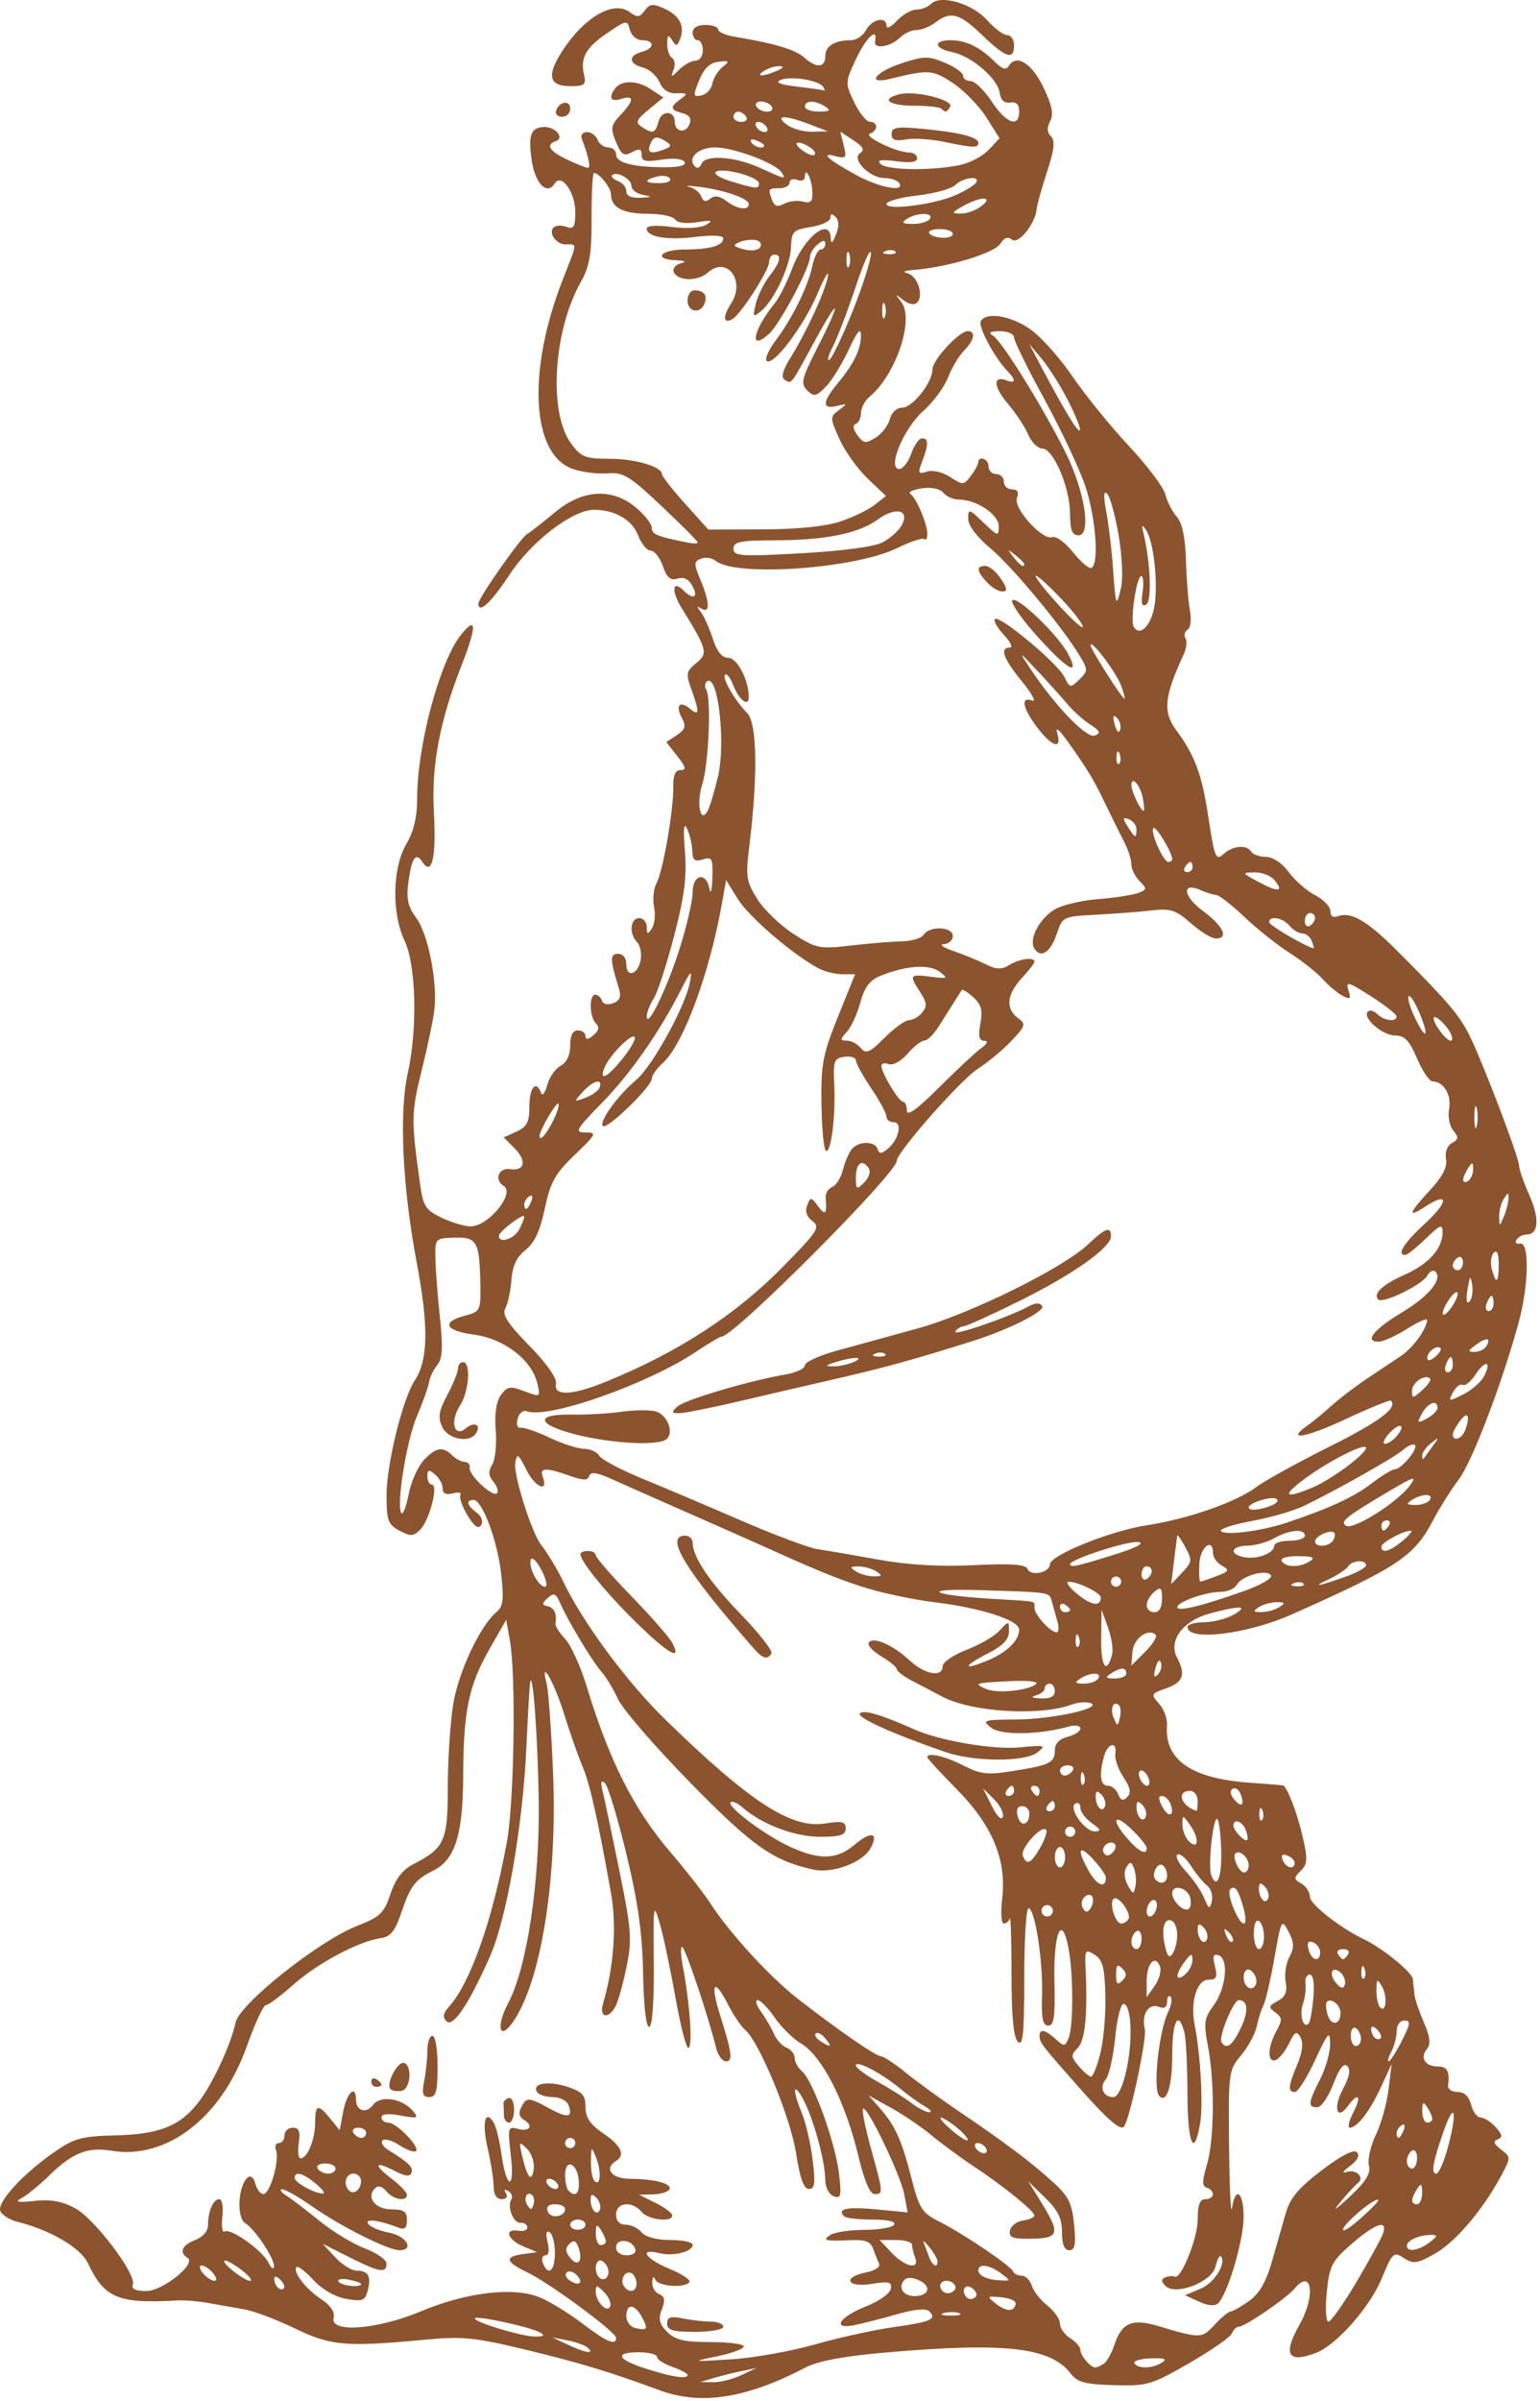 <svg width="283" height="441" viewBox="0 0 283 441" fill="none" xmlns="http://www.w3.org/2000/svg">
<path d="M121.191 439.05C112.055 435.676 106.438 433.977 96.516 431.586C87.247 429.352 84.934 429.12 78.235 429.755C63.575 431.145 60.781 430.905 54.16 427.685C50.808 426.055 46.59 424.472 44.785 424.167C42.98 423.863 40.027 423.345 38.222 423.017C36.418 422.689 33.886 422.483 32.597 422.558C21.701 423.196 19.203 422.153 16.133 415.683C14.803 412.88 9.221 409.61 3.225 408.122C1.765 407.759 0.338 406.857 0.054 406.115C-0.564 404.506 4.215 399.306 10.011 395.28C13.648 392.755 14.998 392.389 21.261 392.236C29.421 392.036 33.249 390.462 36.655 385.908C39.205 382.497 42.414 375.534 43.306 371.474C44.054 368.066 58.608 356.503 65.577 353.779C69.864 352.103 70.576 351.426 71.751 347.9C72.659 345.177 73.959 343.46 75.857 342.478C81.738 339.437 82.284 338.229 82.292 328.251C82.296 323.224 82.743 316.376 83.285 313.034C84.25 307.085 88.255 298.578 91.269 296.077C92.452 295.095 92.617 293.74 92.108 289.17C91.425 283.032 88.627 275.517 87.025 275.517C85.569 275.517 85.818 276.558 87.584 277.849C88.488 278.51 88.836 279.464 88.418 280.14C87.924 280.94 87.15 280.388 85.911 278.351C84.925 276.73 84.34 275.047 84.609 274.61C84.879 274.174 84.256 274.037 83.224 274.307C81.965 274.636 81.347 274.337 81.347 273.397C81.347 272.627 80.715 271.471 79.941 270.829C78.789 269.873 78.535 269.937 78.535 271.183C78.535 272.02 78.912 272.704 79.374 272.704C80.623 272.704 78.912 279.291 77.225 280.978C75.981 282.222 75.444 282.247 73.406 281.156C71.303 280.031 71.035 279.294 71.035 274.636C71.035 268.963 73.975 256.999 76.207 253.593C78.698 249.791 78.802 243.744 76.577 231.923C73.95 217.964 73.314 204.384 74.944 197.073C76.751 188.963 76.465 177.255 74.349 172.797C71.942 167.725 72.1 159.387 74.687 155.004C76.035 152.718 76.66 150.059 76.66 146.603C76.66 136.958 80.818 121.46 84.708 116.61C87.622 112.976 87.648 114.999 84.782 122.313C80.774 132.539 79.242 140.729 79.735 149.29C80.202 157.402 79.367 161.03 77.648 158.356C76.415 156.437 75.652 157.521 75.043 162.062C74.635 165.103 74.954 166.534 76.504 168.632C78.69 171.588 80.42 180.4 79.82 185.517C79.609 187.321 78.554 192.354 77.476 196.701C75.548 204.476 75.534 205.673 77.216 217.641C77.771 221.585 78.235 222.294 81.172 223.688C83.002 224.556 85.394 225.267 86.486 225.267C89.745 225.267 94.722 219.174 92.556 217.835C90.776 216.735 91.61 214.454 93.682 214.755C96.454 215.157 96.869 213.226 94.517 210.874L92.57 208.927L94.927 207.852C96.85 206.976 97.285 206.114 97.285 203.179C97.285 199.722 98.536 198.309 99.435 200.751C99.672 201.396 100.178 200.752 100.558 199.32C100.939 197.888 102.046 196.292 103.018 195.771C104.139 195.171 104.785 193.81 104.785 192.046C104.785 190.2 105.257 189.267 106.191 189.267C106.965 189.267 107.597 189.74 107.597 190.319C107.597 191.033 108.062 190.986 109.043 190.171C110.047 189.339 110.19 188.672 109.512 187.994C108.307 186.789 108.216 182.704 109.394 182.704C109.867 182.704 110.42 183.202 110.622 183.81C110.839 184.46 111.688 184.649 112.682 184.268C113.928 183.789 114.201 183.067 113.722 181.521C112.077 176.218 112.054 175.204 113.582 175.204C114.493 175.204 115.097 175.984 115.097 177.157C115.097 179.774 117.351 178.958 117.755 176.194C117.927 175.015 117.611 173.593 117.052 173.034C115.557 171.539 115.814 168.642 117.441 168.642C118.215 168.642 118.854 169.38 118.862 170.282C118.874 171.687 119.009 171.72 119.798 170.517C120.304 169.743 120.481 167.975 120.19 166.587C119.898 165.2 120.107 163.229 120.653 162.208C121.853 159.967 123.8 148.735 123.723 144.501C123.685 142.392 124.101 141.454 125.076 141.454C126.179 141.454 126.046 140.898 124.463 138.886L122.443 136.318L124.374 135.035C125.936 133.998 126.116 133.398 125.313 131.898C124.07 129.576 124.901 128.615 126.793 130.185C128.525 131.623 128.583 130.867 127.063 126.662C126.009 123.749 126.089 123.305 127.936 121.81C130.164 120.006 129.982 119.321 125.249 111.663C123.308 108.523 123.549 106.406 125.613 108.47C127.386 110.243 128.381 109.753 127.261 107.659C126.577 106.382 125.659 105.921 124.518 106.284C123.221 106.695 122.56 106.134 121.811 103.985C121.266 102.421 120.258 101.142 119.57 101.142C118.883 101.142 117.845 99.88 117.263 98.338C116.19 95.495 112.996 93.642 109.172 93.642C105.198 93.642 97.629 99.454 93.606 105.595C90.285 110.665 87.91 112.862 87.91 110.865C87.91 109.848 95.634 98.833 96.858 98.104C97.498 97.722 99.795 95.929 101.961 94.12C107.05 89.868 112.5 89.553 116.9 93.256C118.487 94.591 119.785 96.271 119.785 96.988C119.785 98.158 120.784 98.557 126.582 99.704C127.484 99.883 128.222 99.85 128.222 99.631C128.222 99.412 125.227 96.408 121.565 92.954C115.707 87.427 114.526 86.707 111.719 86.948C109.966 87.1 107.113 86.755 105.38 86.183C97.638 83.628 96.785 68.279 103.441 51.294C106.169 44.334 106.125 44.892 103.948 44.892C102.06 44.892 100.565 42.48 101.929 41.637C102.375 41.361 103.412 41.393 104.232 41.708C105.421 42.164 105.722 41.61 105.722 38.965C105.722 35.305 103.149 31.738 101.931 33.709C100.553 35.938 98.356 33.763 97.723 29.544C97.008 24.775 97.56 23.329 100.097 23.329C102.15 23.329 103.765 25.388 102.138 25.93C100.209 26.573 100.939 27.757 104.223 29.316C105.977 30.148 107.693 30.829 108.037 30.829C108.594 30.829 108.171 28.822 106.9 25.439C106.657 24.794 107.092 24.267 107.866 24.267C108.639 24.267 109.515 24.899 109.811 25.673C110.108 26.446 110.997 27.079 111.787 27.079C112.576 27.079 113.222 27.678 113.222 28.411C113.222 29.916 116.487 30.741 122.382 30.724C124.926 30.716 126.165 30.355 125.78 29.732C125.421 29.152 123.694 28.989 121.542 29.333C118.639 29.797 117.91 29.623 117.91 28.463C117.91 27.332 117.52 27.222 116.139 27.961C114.651 28.758 114.182 28.458 113.198 26.082C112.156 23.567 112.248 23.02 114.031 21.123C116.54 18.452 116.586 17.403 114.16 18.173C112.25 18.779 111.761 17.987 113.002 16.298C114.184 14.69 117.023 14.709 119.514 16.341L121.904 17.907L119.204 20.127C116.93 21.997 116.726 22.497 117.91 23.293C119.946 24.661 120.442 24.502 121.02 22.293C121.568 20.197 124.004 20.277 124.004 22.392C124.004 24.259 126.028 24.575 126.704 22.813C127.104 21.772 126.69 21.123 125.414 20.789C123.131 20.192 123.063 19.662 125.081 18.187C126.441 17.192 126.357 17.067 124.379 17.146C122.883 17.206 121.819 16.517 121.193 15.087C120.676 13.905 119.304 12.699 118.144 12.407C115.53 11.749 115.403 10.194 117.91 9.538C120.284 8.918 120.361 7.392 118.019 7.392C117.034 7.392 116.034 6.551 115.756 5.49C115.272 3.638 115.166 3.652 111.663 6.024C107.656 8.738 106.607 10.597 107.319 13.72C107.74 15.562 107.427 15.829 104.857 15.829C100.916 15.829 100.416 13.955 103.19 9.588C107.222 3.242 112.682 0.011 115.676 2.2C117.117 3.254 117.547 3.214 118.479 1.94C119.398 0.682 119.986 0.62 122.052 1.561C124.869 2.845 125.892 4.784 124.991 7.131C124.46 8.514 124.246 8.548 123.499 7.365C122.805 6.268 122.623 6.407 122.612 8.039C122.605 9.169 123.001 10.343 123.494 10.648C123.987 10.952 124.116 11.927 123.781 12.812C123.214 14.31 123.287 14.308 124.826 12.782C125.736 11.88 127.084 11.142 127.821 11.142C128.557 11.142 129.16 10.298 129.16 9.267C129.16 8.235 128.738 7.392 128.222 7.392C127.707 7.392 127.285 6.759 127.285 5.985C127.285 5.11 128.17 4.579 129.629 4.579C130.918 4.579 131.972 4.955 131.972 5.414C131.972 5.873 133.343 6.476 135.019 6.753C142.246 7.947 146.199 9.124 147.776 10.552C150.026 12.588 151.66 12.483 151.66 10.305C151.66 8.454 153.385 7.392 156.391 7.392C157.362 7.392 158.608 6.548 159.16 5.517C160.247 3.485 162.91 2.945 162.91 4.756C162.91 5.369 163.77 4.947 164.821 3.818C165.873 2.69 167.476 1.767 168.384 1.767C169.292 1.767 170.51 1.292 171.09 0.712C172.846 -1.045 178.664 0.639 181.383 3.691C182.737 5.211 184.408 6.454 185.096 6.454C185.784 6.454 186.347 7.298 186.347 8.329C186.347 11.113 184.845 10.631 180.497 6.454C176.297 2.418 174.711 1.992 171.871 4.14C170.87 4.897 169.319 5.517 168.423 5.517C167.527 5.517 166.194 6.116 165.461 6.85C163.703 8.608 160.497 9.142 160.8 7.626C161.359 4.833 159.196 6.817 157.312 10.826C155.288 15.131 155.283 15.252 156.974 18.784C157.918 20.756 159.218 22.375 159.863 22.381C161.382 22.395 161.382 23.979 159.863 24.553C158.575 25.039 164.795 28.017 167.099 28.017C167.889 28.017 168.535 28.494 168.535 29.078C168.535 29.779 167.227 29.963 164.671 29.62C161.885 29.247 161.093 29.387 161.829 30.123C162.964 31.258 170.887 31.394 176.194 30.369C178.086 30.003 180.545 28.735 181.657 27.551L183.68 25.397L181.258 21.56C179.926 19.45 177.161 16.615 175.114 15.26C171.38 12.789 170.66 12.74 163.613 14.475C159.104 15.586 160.767 13.256 165.639 11.638C169.773 10.265 170.586 10.252 173.607 11.515C175.458 12.288 176.972 13.364 176.972 13.906C176.972 14.448 177.599 14.892 178.365 14.892C179.131 14.892 180.875 16.579 182.24 18.642C184.921 22.693 187.285 23.552 187.285 20.476C187.285 19.171 186.761 18.647 185.644 18.835C184.555 19.018 183.904 18.412 183.708 17.033C183.336 14.412 178.488 10.273 174.966 9.569C171.633 8.902 171.441 7.392 174.69 7.392C177.509 7.392 180.113 8.658 182.779 11.323C184.182 12.727 184.882 12.933 185.398 12.098C186.788 9.849 189.639 11.631 191.763 16.078C193.338 19.375 193.657 20.996 192.979 22.263C192.352 23.433 192.4 24.319 193.129 25.048C193.929 25.848 193.751 27.476 192.421 31.52C191.444 34.492 190.583 37.582 190.507 38.388C190.251 41.132 187.13 44.992 185.956 44.018C185.216 43.404 184.538 43.634 183.853 44.731C182.728 46.531 174.141 49.112 167.597 49.616C166.114 49.73 165.821 49.947 166.798 50.207C168.613 50.689 169.795 54.319 168.544 55.57C168.013 56.101 167.026 55.926 165.996 55.117C164.464 53.914 164.429 53.942 165.607 55.444C168.091 58.61 164.665 68.837 159.756 72.911C158.913 73.611 158.222 74.941 158.222 75.866C158.222 76.791 157.786 77.693 157.252 77.871C156.642 78.075 156.755 78.841 157.556 79.936C158.676 81.468 159.078 81.523 160.904 80.394C162.046 79.688 163.221 78.161 163.515 77.001C163.825 75.781 164.771 74.892 165.76 74.892C167.678 74.892 171.347 70.285 171.347 67.878C171.347 66.145 176.242 60.829 177.838 60.829C179.365 60.829 179.05 62.502 177.167 64.385C176.242 65.309 174.923 67.524 174.234 69.307C173.546 71.089 171.482 73.879 169.647 75.506C166.038 78.708 162.972 86.142 165.261 86.142C165.929 86.142 166.918 84.876 167.457 83.329C167.996 81.782 168.881 80.517 169.424 80.517C170.657 80.517 170.669 81.588 169.471 84.738C168.63 86.951 168.723 87.146 170.366 86.624C171.415 86.291 173.236 86.722 174.621 87.629C176.919 89.135 177.111 89.126 178.384 87.445C179.122 86.47 179.739 85.356 179.755 84.97C179.813 83.605 181.66 84.286 181.66 85.673C181.66 86.446 182.293 87.079 183.066 87.079C183.84 87.079 184.472 87.712 184.472 88.485C184.472 89.259 185.15 89.892 185.979 89.892C187 89.892 187.292 90.395 186.885 91.456C186.159 93.349 191.59 99.355 193.4 98.66C194.061 98.406 195.781 99.678 197.223 101.485C198.666 103.293 200.183 104.563 200.596 104.308C202.014 103.431 201.346 94.939 199.408 89.2C198.341 86.042 194.969 78.893 191.914 73.315C188.859 67.737 186.357 62.646 186.353 62.001C186.349 61.346 185.211 60.836 183.769 60.843C181.856 60.854 181.539 61.078 182.538 61.71C184.19 62.755 191.829 75.09 195.864 83.227C199.367 90.29 200.602 98.329 198.185 98.329C197.019 98.329 196.655 97.391 196.639 94.345C196.614 89.516 193.569 82.392 191.529 82.392C190.72 82.392 189.556 81.231 188.943 79.814C188.33 78.396 186.642 75.839 185.192 74.132C182.535 71.005 182.426 68.9 184.971 69.877C186.669 70.528 186.741 69.804 185.14 68.162C182.762 65.72 179.664 59.908 180.243 58.971C181.307 57.249 185.711 57.971 189.295 60.454C191.23 61.795 194.727 65.697 197.067 69.126C199.408 72.555 204.082 78.314 207.456 81.923C210.829 85.532 213.844 89.54 214.157 90.829C214.469 92.118 215.406 93.955 216.239 94.911C217.256 96.079 217.812 98.695 217.932 102.88C218.031 106.307 218.36 110.449 218.664 112.084C218.976 113.76 218.789 115.323 218.236 115.665C217.696 115.998 217.522 116.704 217.849 117.233C218.176 117.762 218.024 119.104 217.512 120.215C213.945 127.951 213.665 130.726 216.113 134.062C219.607 138.824 220.864 142.214 222.057 150.097C223.184 157.546 223.429 158.15 224.816 156.894C226.571 155.307 229.098 155.09 229.941 156.454C230.26 156.97 231.471 157.392 232.633 157.392C233.89 157.392 235.582 158.524 236.813 160.189C237.95 161.727 240.139 163.636 241.676 164.432C243.214 165.227 244.472 166.544 244.472 167.36C244.472 168.296 244.993 168.642 245.887 168.3C248.238 167.397 251.241 169.142 256.66 174.556C265.782 183.671 268.009 186.253 269.896 189.904C272.16 194.287 279.16 212.613 279.16 214.159C279.16 214.775 280.006 217.19 281.039 219.528C282.961 223.871 282.753 226.767 280.521 226.767C279.833 226.767 279.003 227.199 278.677 227.727C278.35 228.256 278.642 228.572 279.325 228.431C281.113 228.059 280.941 236.188 279.013 243.173C275.898 254.457 270.494 268.565 268.061 271.765C266.689 273.569 264.568 276.944 263.349 279.265C259.871 285.885 256.938 287.839 237.441 296.524C229.168 300.21 218.222 301.532 218.222 298.845C218.222 298.389 219.593 298.002 221.269 297.983C222.945 297.965 225.371 297.347 226.66 296.61C229.575 294.944 228.003 294.852 222.366 296.36C217.351 297.701 214.632 301.373 216.319 304.526C217.943 307.561 217.417 309.037 214.328 310.114C211.485 311.105 211.434 311.213 212.999 312.943C213.894 313.932 214.549 315.724 214.455 316.926C213.961 323.221 218.888 326.67 229.472 327.441C232.824 327.685 235.657 327.914 235.768 327.951C236.52 328.197 238.343 332.903 239.328 337.139C240.34 341.495 240.301 342.367 239.034 343.633C237.709 344.959 237.719 345.179 239.147 345.978C240.013 346.463 240.723 347.577 240.724 348.454C240.725 349.763 246.338 354.171 250.511 356.142C253.96 357.77 259.498 362.257 259.633 363.532C259.721 364.366 259.861 365.681 259.943 366.454C260.025 367.228 260.8 369.501 261.664 371.506C262.82 374.189 262.965 375.479 262.211 376.387C260.888 377.98 261.892 379.579 264.215 379.579C265.949 379.579 266.442 380.497 266.105 383.095C266.021 383.739 266.807 384.267 267.851 384.267C269.094 384.267 269.952 385.076 270.337 386.61C270.661 387.899 271.447 388.954 272.085 388.954C272.723 388.954 273.968 389.754 274.853 390.732C276.098 392.108 276.184 392.613 275.233 392.968C274.333 393.304 274.497 393.806 275.846 394.841C277.677 396.246 277.677 396.275 275.846 399.688C272.499 405.924 267.437 411.865 263.67 413.978C260.405 415.81 259.719 415.905 257.983 414.767C256.111 413.541 255.898 413.737 253.915 418.522C251.722 423.813 245.583 430.766 241.852 432.184C236.636 434.168 235.699 432.528 238.847 426.923C241.816 421.638 241.07 416.552 237.889 420.386C236.444 422.127 228.75 427.392 227.651 427.392C227.216 427.392 226.651 427.937 226.396 428.603C226.14 429.269 222.615 431.724 218.561 434.058C211.596 438.07 210.836 438.293 204.72 438.12C199.396 437.969 197.984 437.59 196.751 435.982C193.041 431.14 184.66 430.199 162.539 432.139C155.013 432.799 150.288 433.692 148.008 434.884C137.143 440.565 128.803 441.86 121.191 439.05V439.05ZM136.191 436.294L139.004 434.969L136.191 435.551C134.644 435.871 132.324 436.451 131.035 436.838L128.691 437.543L131.035 437.581C132.324 437.602 134.644 437.023 136.191 436.294V436.294ZM126.347 436.249C126.347 435.965 125.082 435.29 123.535 434.751C121.988 434.212 120.722 433.39 120.722 432.925C120.722 432.46 119.246 432.079 117.441 432.079C112.851 432.079 113.355 433.364 118.613 435.062C123.442 436.621 126.347 437.067 126.347 436.249ZM202.847 434.174C203.415 433.795 204.283 432.25 204.778 430.74C206.114 426.664 208.032 425.827 212.792 427.243C220.691 429.593 220.824 429.59 223.204 427.023C224.449 425.679 225.777 424.579 226.154 424.579C226.531 424.579 228.048 423.718 229.526 422.666C231.426 421.313 232.661 419.184 233.742 415.4C234.583 412.456 235.731 408.438 236.293 406.469C237.065 403.763 238.671 401.859 242.879 398.659C246.458 395.937 248.768 394.749 249.35 395.332C249.932 395.914 249.474 396.819 248.067 397.867C246.734 398.86 246.508 399.285 247.489 398.954C249.233 398.366 250.862 400.028 249.514 401.02C249.062 401.354 247.642 402.889 246.36 404.431C244.77 406.344 245.305 406.044 248.044 403.487C251.024 400.706 251.931 399.231 251.564 397.768C251.292 396.684 251.864 394.152 252.835 392.141C253.806 390.131 254.857 386.376 255.17 383.798L255.74 379.11L253.8 383.317C251.747 387.77 249.407 390.829 248.053 390.829C247.604 390.829 247.891 389.564 248.691 388.017C250.272 384.96 249.631 384.202 247.699 386.843C245.651 389.644 244.927 387.183 246.784 383.735C247.98 381.515 248.239 380.158 247.59 379.51C246.942 378.861 246.113 379.923 245.008 382.817C244.112 385.161 242.782 387.079 242.051 387.079C240.287 387.079 240.371 386.29 242.597 381.923C243.629 379.9 244.453 376.963 244.429 375.397C244.391 372.885 244.065 373.242 241.675 378.407C240.183 381.63 238.515 384.267 237.968 384.267C236.624 384.267 236.713 383.242 238.406 379.19C239.34 376.955 239.544 375.233 238.993 374.248C238.278 372.97 237.947 373.146 236.856 375.385C236.147 376.842 235.039 378.206 234.394 378.416C232.854 378.918 232.949 375.974 234.567 373.051C235.675 371.052 235.647 370.596 234.365 369.659C233.046 368.694 233.094 368.464 234.805 367.548C236.223 366.789 236.603 365.881 236.258 364.076C236.001 362.731 236.309 360.662 236.944 359.477C237.873 357.74 237.843 356.838 236.789 354.826C235.52 352.403 235.444 352.543 234.197 359.627C233.491 363.64 232.586 367.556 232.187 368.329C231.787 369.103 231.224 370.863 230.936 372.241C230.647 373.62 229.356 376.001 228.066 377.533C225.78 380.25 225.726 380.66 225.863 394.246C225.94 401.906 226.179 407.013 226.394 405.595C227.021 401.452 228.535 402.629 228.535 407.259C228.535 411.472 225.642 421.284 223.881 423.046C223.279 423.647 222.062 423.556 220.365 422.783L217.769 421.6L220.672 420.38C223.202 419.316 225.487 415.594 224.325 414.431C224.112 414.219 223.676 415.092 223.355 416.372C222.636 419.234 215.919 421.762 214.123 419.847C213.337 419.008 213.36 418.612 214.215 418.298C214.846 418.066 215.581 418.013 215.848 418.181C216.966 418.884 220.097 411.167 220.097 407.708C220.097 404.996 220.488 403.954 221.504 403.954C223.185 403.954 223.386 402.394 221.774 401.857C220.884 401.56 220.884 400.656 221.774 397.685C223.147 393.102 223.25 382.564 221.986 375.901C221.168 371.586 221.284 370.729 223.006 368.4C225.303 365.293 225.861 359.835 223.949 359.166C222.959 358.82 222.794 359.303 223.264 361.176C223.773 363.204 223.56 363.642 222.065 363.642C219.964 363.642 218.702 367.714 219.523 371.845C220.61 377.316 221.129 386.559 220.544 390.021C219.429 396.624 218.223 393.773 218.21 384.501C218.203 379.474 217.942 374.411 217.631 373.251C216.514 369.081 215.41 371.266 215.41 377.649C215.41 383.207 214.395 386.377 213.047 385.028C211.813 383.795 212.952 373.063 214.694 369.502C215.261 368.343 215.443 367.113 215.099 366.768C214.754 366.424 214.472 366.832 214.472 367.675C214.472 368.695 213.971 369.015 212.972 368.632C211.07 367.902 209.707 370.037 210.375 372.698C210.807 374.419 207.532 389.644 206.511 390.666C205.817 391.36 203.408 389.236 198.189 383.329C191.367 375.608 191.035 375.175 191.035 373.994C191.035 372.596 192.038 372.785 193.988 374.551C195.564 375.976 195.733 375.96 196.385 374.316C197.291 372.034 197.252 362.34 196.318 357.66C195.065 351.383 193.557 355.171 193.77 364.058C193.924 370.435 193.692 372.079 192.638 372.079C191.625 372.079 191.355 370.764 191.489 366.489C191.688 360.174 190.185 350.517 189.003 350.517C188.574 350.517 188.222 356.296 188.222 363.36C188.222 373.635 187.988 375.97 187.051 375.032C186.244 374.226 185.879 370.37 185.879 362.659C185.879 356.498 185.738 351.879 185.566 352.393C185.394 352.908 184.887 353.329 184.438 353.329C183.99 353.329 183.869 351.254 184.169 348.718C185.008 341.638 182.361 335.286 175.805 328.645C172.838 325.639 170.41 323.002 170.41 322.785C170.41 321.822 173.604 322.548 177.012 324.287C180.256 325.942 181.44 326.067 186.357 325.275C193.043 324.198 193.847 323.784 193.847 321.417C193.847 320.277 194.708 319.399 196.191 319.027C197.48 318.703 198.535 318.013 198.535 317.493C198.535 316.965 197.605 316.806 196.426 317.133C190.834 318.684 183.98 318.787 182.129 317.347C180.38 315.987 180.696 315.886 186.816 315.845C193.479 315.8 202.887 313.704 200.37 312.825C199.618 312.563 198.079 312.69 196.948 313.108C191.098 315.268 178.612 314.508 173.187 311.661C171.659 310.86 169.144 309.54 167.597 308.729C166.051 307.918 164.785 306.954 164.785 306.588C164.785 306.221 163.512 305.169 161.956 304.25C160.4 303.331 159.36 302.201 159.645 301.74C160.388 300.539 164.066 302.128 167.141 304.977C169.975 307.604 173.222 308.183 173.222 306.063C173.222 305.332 175.178 303.987 177.569 303.074C179.959 302.161 182.701 300.57 183.662 299.539C185.407 297.666 185.41 297.667 185.41 299.696C185.41 301.123 184.294 302.298 181.66 303.642C176.926 306.057 176.775 306.947 181.426 305.03C185.035 303.542 187.285 301.35 187.285 299.321C187.285 297.609 180.294 295.349 171.816 294.322C167.691 293.821 161.646 292.529 158.382 291.449C153.008 289.671 150.393 288.588 138.066 283.038C136.004 282.109 130.308 279.591 125.41 277.443C120.511 275.294 114.739 272.735 112.583 271.757C109.734 270.464 108.559 270.286 108.283 271.107C107.989 271.982 107.169 271.972 104.637 271.064C100.407 269.546 99.1 269.583 99.722 271.203C100.882 274.225 98.388 273.276 96.786 270.086C95.235 266.997 95.002 266.844 94.692 268.711C94.328 270.909 97.721 281.624 99.476 283.82C100.587 285.21 102.451 288.305 103.509 290.517C107.12 298.069 115.219 309.008 122.303 315.902C137.831 331.014 145.405 335.939 151.592 334.95C154.744 334.446 155.41 334.606 155.41 335.866C155.41 337.074 154.425 337.392 150.685 337.392C146.017 337.392 139.968 335.095 136.42 331.976C135.514 331.18 134.546 330.756 134.267 331.034C133.493 331.809 140.648 337.167 145.236 339.249C150.683 341.721 153.772 341.61 157.083 338.824C160.103 336.282 161.526 336.598 159.989 339.469C158.582 342.098 153.012 344.194 149.491 343.421C142.045 341.785 138.316 339.154 126.816 327.418C120.411 320.881 114.468 314.018 113.608 312.166C112.749 310.313 111.361 308.021 110.525 307.071C108.828 305.145 104.39 297.772 102.933 294.458C102.145 292.667 101.764 292.51 100.665 293.52C99.534 294.561 99.534 294.779 100.658 295.039C101.871 295.318 102.372 296.467 102.074 298.28C102.007 298.683 102.819 299.941 103.877 301.077C104.935 302.213 106.699 306.103 107.796 309.72C111.93 323.355 116.484 332.374 123.188 340.204C126.057 343.556 129.382 347.814 130.576 349.666C134.025 355.018 141.429 363.103 146.513 367.069C153.801 372.755 160.955 377.704 161.885 377.704C162.351 377.704 164.423 379.075 166.491 380.751C168.558 382.427 173.061 385.696 176.497 388.017C184.7 393.555 189.513 397.182 193.596 400.901C196.365 403.423 197.01 404.741 197.384 408.635C197.735 412.287 197.538 413.329 196.497 413.329C195.591 413.329 195.159 412.261 195.159 410.019C195.159 407.506 194.413 405.982 192.058 403.691L188.957 400.673L191.402 404.639C194.879 410.278 194.638 411.145 189.576 411.222C186.082 411.275 185.358 411.003 185.601 409.73C185.764 408.873 186.842 408.038 187.997 407.873C189.152 407.709 190.089 407.287 190.08 406.936C190.058 406.116 184.263 401.437 178.847 397.867C176.527 396.338 173.089 393.809 171.208 392.247C169.328 390.685 165.953 388.395 163.708 387.158L159.628 384.909L161.62 387.166C164.495 390.423 165.674 393.017 167.479 400.054C168.948 405.78 169.389 406.454 172.792 408.175C177.237 410.423 185.752 416.196 186.191 417.259C186.363 417.676 187.072 418.017 187.768 418.017C188.464 418.017 189.297 418.849 189.62 419.867C189.943 420.885 191.238 422.528 192.496 423.518C193.755 424.508 194.784 425.992 194.784 426.816C194.784 427.639 195.628 428.84 196.659 429.484C197.691 430.128 198.534 431.102 198.534 431.648C198.534 432.696 200.424 434.902 201.3 434.877C201.584 434.87 202.28 434.553 202.847 434.174L202.847 434.174ZM173.691 321.813C163.897 318.426 157.304 315.435 158.029 314.71C158.733 314.006 161.937 314.955 168.066 317.686C172.711 319.755 182.601 321.437 187.369 320.967C192.042 320.508 192.298 320.581 190.621 321.899C188.341 323.691 178.982 323.644 173.691 321.813V321.813ZM138.535 302.818C125.91 288.406 122.048 282.079 125.879 282.079C126.652 282.079 127.285 282.647 127.285 283.341C127.285 285.982 130.338 290.516 136.205 296.589C139.549 300.051 142.049 303.264 141.761 303.731C141.026 304.921 140.163 304.677 138.535 302.818ZM116.666 297.782C111.187 292.375 106.66 286.796 106.66 285.45C106.66 285.143 107.293 284.892 108.066 284.892C108.84 284.892 109.472 285.239 109.472 285.664C109.472 286.089 112.41 289.464 116.001 293.163C119.592 296.863 122.982 300.734 123.534 301.765C125.439 305.324 122.697 303.734 116.666 297.782V297.782ZM213.535 433.966C214.561 433.311 214.001 433.102 211.463 433.193C209.55 433.261 208.204 433.672 208.472 434.105C209.12 435.153 211.789 435.08 213.535 433.966V433.966ZM149.785 430.635C154.168 429.383 160.646 427.956 164.181 427.463C171.081 426.502 172.211 426.005 170.773 424.567C170.173 423.967 168.079 424.158 164.741 425.114C161.929 425.921 158.415 426.819 156.931 427.11C152.733 427.934 154.292 425.545 159.203 423.627C161.5 422.73 163.517 421.302 163.686 420.453C163.947 419.145 163.408 419.002 160.171 419.52C155.609 420.249 154.711 418.297 159.196 417.4C160.839 417.071 161.832 416.387 161.541 415.783C161.263 415.207 160.768 413.969 160.441 413.032C159.999 411.766 158.977 411.368 156.456 411.482C151.631 411.701 151.007 411.545 152.597 410.517C153.371 410.017 156.194 409.601 158.87 409.594C161.547 409.587 163.997 409.157 164.316 408.642C164.672 408.065 163.128 407.704 160.309 407.704C157.786 407.704 155.453 407.434 155.123 407.105C153.737 405.719 155.626 405.312 161.039 405.83L166.796 406.38L166.184 403.12C165.511 399.532 159.305 386.622 158.594 387.332C158.35 387.577 159.01 390.881 160.061 394.675C162.326 402.851 162.339 403.017 160.693 403.017C159.879 403.017 158.822 400.544 157.789 396.22C155.348 386.002 151.086 377.641 147.128 375.303C145.706 374.463 143.559 372.34 142.356 370.584C141.152 368.828 139.749 367.392 139.237 367.392C138.725 367.392 138.995 368.341 139.836 369.501C140.678 370.661 141.752 372.502 142.223 373.592C142.693 374.682 143.744 375.829 144.557 376.141C145.37 376.453 146.035 377.302 146.035 378.029C146.035 378.755 146.643 379.854 147.385 380.47C149.356 382.106 153.497 393.515 154.164 399.145C154.667 403.392 154.547 403.924 153.199 403.407C152.314 403.067 151.655 401.763 151.649 400.338C151.634 396.971 149.462 389.056 147.619 385.65C145.75 382.195 145.57 383.857 147.35 388.137C148.073 389.875 148.965 393.724 149.333 396.689C149.875 401.061 149.746 402.079 148.653 402.079C147.706 402.079 147.003 400.126 146.289 395.51C145.272 388.941 139.497 374.982 136.906 372.832C136.18 372.229 134.743 370.085 133.713 368.067C131.254 363.246 130.478 364.228 132.257 369.909C134.538 377.193 134.727 378.642 133.392 378.642C132.723 378.642 131.9 377.481 131.563 376.064C130.359 370.994 126.184 358.471 125.441 357.701C125.025 357.269 125.049 358.871 125.496 361.26C126.778 368.125 127.31 375.703 126.544 376.177C126.158 376.415 125.083 372.321 124.156 367.079C123.228 361.837 121.919 355.649 121.246 353.329C120.087 349.331 120.029 349.711 120.138 360.576C120.208 367.525 119.884 372.141 119.316 372.295C118.742 372.45 118.302 368.65 118.181 362.502C118.033 355.009 117.246 349.41 115.086 340.471C113.492 333.879 111.731 328.064 111.172 327.548C110.453 326.885 110.324 327.297 110.733 328.954C111.051 330.243 112.429 336.782 113.795 343.485C116.038 354.493 116.168 356.215 115.138 361.276C114.512 364.357 113.598 367.627 113.109 368.541C111.811 370.967 110.067 370.629 110.807 368.095C112.799 361.267 113.348 353.788 112.292 347.843C109.838 334.017 108.408 327.657 107.023 324.403C106.222 322.523 104.719 318.243 103.682 314.892C101.848 308.964 99.145 304.252 100.455 309.267C100.791 310.556 101.323 317.939 101.636 325.673C102.441 345.581 99.337 364.476 94.08 371.665C91.719 374.894 91.181 372.104 93.37 367.979C96.874 361.372 99.244 345.521 98.994 330.36C98.796 318.357 97.847 305.869 97.391 309.267C97.287 310.04 96.99 315.314 96.731 320.985C96.073 335.372 93.111 352.399 90.065 359.305C86.178 368.121 83.252 372.484 82.04 371.272C81.301 370.532 81.435 369.786 82.523 368.584C86.444 364.251 90.547 352.57 93.15 338.329C94.501 330.941 94.841 307.708 93.693 301.298L93.021 297.548L90.049 302.727C86.143 309.534 85.148 314.257 85.119 326.142C85.092 336.981 83.63 341.63 79.628 343.598C76.32 345.225 75.39 346.443 73.771 351.26C72.62 354.687 71.782 355.745 70.021 355.996C65.944 356.576 58.466 360.536 54.016 364.471C51.617 366.593 49.289 368.329 48.844 368.329C48.398 368.329 46.825 371.733 45.346 375.894C40.686 389.009 30.598 396.769 20.438 395.053C16.15 394.328 13.302 395.451 9.16 399.5C7.355 401.264 5.058 403.156 4.055 403.705C2.607 404.497 3.09 404.614 6.398 404.272C9.387 403.962 11.494 404.352 13.847 405.649C17.464 407.643 25.122 417.799 24.409 419.657C24.109 420.438 24.92 420.829 26.84 420.829C29.906 420.829 36.188 415.796 34.458 414.726C32.859 413.738 33.45 412.378 35.879 411.454C37.269 410.926 38.222 409.822 38.222 408.742C38.222 406.184 39.19 403.954 40.3 403.954C40.819 403.954 41.072 405.396 40.865 407.17C40.658 408.938 40.846 410.165 41.281 409.896C42.395 409.207 48.26 413.39 49.365 415.661C49.87 416.699 50.312 416.98 50.346 416.286C50.421 414.808 46.842 409.452 45.041 408.347C44.311 407.898 43.888 406.233 44.017 404.315C44.282 400.381 46.186 398.291 46.926 401.122C47.199 402.164 47.863 403.017 48.403 403.017C49.623 403.017 51.419 396.794 50.722 394.978C50.44 394.243 50.676 393.642 51.247 393.642C51.818 393.642 52.285 393.009 52.285 392.235C52.285 391.462 52.966 390.829 53.797 390.829C54.945 390.829 55.211 391.508 54.897 393.642C54.67 395.189 54.819 396.454 55.227 396.454C56.478 396.454 57.91 392.984 57.91 389.953C57.91 386.527 58.449 386.38 60.721 389.185L62.426 391.291L63.085 387.779C63.718 384.402 65.41 382.83 65.41 385.618C65.41 387.749 67.296 388.36 68.556 386.637C69.897 384.803 73.975 385.44 75.918 387.787C76.99 389.081 76.727 389.173 73.613 388.59C71.373 388.171 70.097 388.287 70.097 388.912C70.097 389.451 70.657 389.892 71.34 389.892C72.853 389.892 77.199 394.353 76.432 395.119C76.131 395.42 74.781 394.943 73.431 394.058C72.081 393.174 70.673 392.768 70.302 393.156C69.932 393.544 70.403 394.339 71.35 394.923C75.138 397.259 75.965 398.07 75.617 399.102C75.358 399.872 74.476 399.777 72.536 398.77C68.829 396.844 68.537 397.572 71.963 400.197C73.515 401.387 74.785 402.718 74.785 403.157C74.785 404.481 72.283 404.052 71.002 402.508C70.222 401.569 69.482 401.382 68.888 401.976C67.231 403.633 68.972 405.829 71.943 405.829C74.208 405.829 74.785 406.23 74.785 407.804C74.785 409.226 74.367 409.619 73.291 409.207C69.61 407.794 67.02 407.455 67.647 408.469C67.999 409.039 69.75 409.781 71.537 410.116C74.702 410.71 76.225 413.329 73.405 413.329C71.324 413.329 62.724 409.025 57.452 405.344C54.88 403.548 52.348 402.104 51.827 402.134C51.305 402.165 51.666 402.692 52.629 403.306C53.592 403.92 56.332 406.009 58.718 407.949C61.104 409.888 64.851 412.16 67.046 412.998C69.24 413.836 71.035 415.097 71.035 415.8C71.035 417.627 69.746 417.405 64.207 414.623L59.316 412.166L61.589 414.623C62.839 415.974 64.607 417.079 65.518 417.079C67.671 417.079 68.262 418.131 67.578 420.746C67.092 422.604 66.609 422.792 63.639 422.274C61.594 421.918 59.207 420.552 57.609 418.824C56.154 417.25 54.754 416.173 54.497 416.43C53.701 417.225 56.158 420.429 59.009 422.314C60.758 423.47 61.579 424.695 61.312 425.751C60.596 428.585 69.32 427.93 77.379 424.544C85.742 421.03 94.476 420.018 99.238 422.01C101.085 422.783 104.598 424.943 107.044 426.81C111.445 430.169 113.222 430.925 113.222 429.436C113.222 428.368 101 419.354 96.903 417.4C92.868 415.477 92.642 414.512 96.113 414.041L98.691 413.691L96.113 412.596C93.216 411.365 92.601 409.303 95.266 409.755C96.218 409.916 96.957 409.626 96.907 409.11C96.857 408.595 96.302 408.229 95.673 408.298C94.372 408.441 93.135 405.359 93.958 404.027C94.258 403.543 94.009 402.841 93.405 402.468C92.72 402.044 92.559 402.196 92.977 402.872C93.373 403.513 93.05 403.954 92.184 403.954C91.262 403.954 90.722 403.115 90.722 401.682C90.722 400.432 90.228 397.27 89.625 394.655C88.535 389.934 89.13 387.316 90.711 389.874C91.165 390.608 91.814 393.232 92.154 395.705C93.054 402.242 94.64 402.425 93.873 395.903C93.265 390.732 93.317 390.553 95.263 391.062C97.317 391.6 98.058 390.48 96.347 389.423C95.215 388.723 95.184 387.949 96.222 386.313C96.846 385.328 97.717 385.479 100.536 387.062C104.262 389.155 105.377 389.038 104.461 386.651C104.156 385.855 102.863 385.204 101.588 385.204C100.314 385.204 99.008 384.779 98.687 384.26C97.707 382.675 100.767 382.158 104.277 383.316C107.025 384.223 107.597 384.863 107.597 387.031C107.597 388.973 108.445 390.227 110.872 391.88C114.161 394.12 114.966 395.846 113.222 396.923C110.917 398.348 112.371 400.204 115.8 400.217C120.356 400.234 123.65 401.134 123 402.186C122.718 402.643 121.351 403.044 119.964 403.077L117.441 403.137L120.488 404.653C122.164 405.487 123.535 406.515 123.535 406.937C123.535 408.268 119.13 407.768 117.91 406.298C116.182 404.216 113.222 404.512 113.222 406.767C113.222 407.976 113.847 408.642 114.983 408.642C115.951 408.642 117.268 409.275 117.91 410.048C118.622 410.906 120.677 411.454 123.181 411.454C125.438 411.454 127.285 411.848 127.285 412.329C127.285 413.629 123.722 414.517 121.123 413.865C117.287 412.902 118.597 414.915 122.989 416.732C125.267 417.674 126.93 418.77 126.684 419.168C125.954 420.35 120.918 419.99 120.406 418.72C120.128 418.031 119.902 418.236 119.859 419.218C119.818 420.137 120.394 421.122 121.138 421.407C122.156 421.798 122.276 422.491 121.623 424.207C120.942 425.998 121.155 426.887 122.614 428.346C124.086 429.817 125.741 430.204 130.566 430.204C133.918 430.204 136.66 430.567 136.66 431.01C136.66 431.453 134.445 432.271 131.738 432.828C126.988 433.805 127.077 433.824 134.316 433.376C138.441 433.12 145.402 431.887 149.785 430.635V430.635ZM122.597 426.806C122.597 425.599 123.207 425.404 125.527 425.868C127.138 426.19 129.459 426.454 130.683 426.454C131.908 426.454 132.91 426.876 132.91 427.392C132.91 427.907 130.59 428.329 127.754 428.329C123.619 428.329 122.597 428.027 122.597 426.806ZM92.597 388.485C92.597 387.712 92.566 386.773 92.527 386.399C92.488 386.026 92.91 385.569 93.465 385.384C94.019 385.199 94.472 386.138 94.472 387.47C94.472 388.802 94.05 389.892 93.535 389.892C93.019 389.892 92.597 389.259 92.597 388.485V388.485ZM77.949 382.274C78.271 380.663 78.535 378.132 78.535 376.649C78.535 375.167 78.957 373.954 79.472 373.954C79.993 373.954 80.41 376.454 80.41 379.579C80.41 384.146 80.123 385.204 78.886 385.204C77.68 385.204 77.485 384.594 77.949 382.274ZM71.755 383.737C70.858 382.84 73.082 378.543 74.243 378.93C75.816 379.454 75.447 383.735 73.802 384.052C73.003 384.206 72.082 384.064 71.755 383.737V383.737ZM68.222 382.336C68.222 381.79 68.644 381.604 69.16 381.923C69.675 382.242 70.097 382.688 70.097 382.916C70.097 383.143 69.675 383.329 69.16 383.329C68.644 383.329 68.222 382.882 68.222 382.336ZM108.019 431.263C107.529 430.814 105.863 430.198 104.316 429.895L101.504 429.344L104.316 430.669C107.566 432.201 109.355 432.488 108.019 431.263V431.263ZM99.16 428.409C97.463 427.444 87.779 425.335 87.289 425.825C86.719 426.395 95.691 429.149 98.222 429.18C99.983 429.202 100.216 429.011 99.16 428.409ZM117.953 425.597C116.64 423.145 115.097 423.064 115.097 425.448C115.097 426.441 115.836 427.418 116.738 427.619C118.996 428.121 119.159 427.85 117.953 425.597ZM249.26 419.189C251.625 415.192 253.822 411.185 254.143 410.282C255.094 407.606 252.761 408.368 248.399 412.16C244.724 415.354 244.308 416.162 243.815 421.064C243.516 424.037 243.651 426.454 244.117 426.454C244.581 426.454 246.896 423.185 249.26 419.189V419.189ZM176.287 424.902C175.652 424.645 174.387 424.629 173.475 424.867C172.562 425.105 173.082 425.315 174.629 425.334C176.175 425.353 176.922 425.158 176.287 424.902V424.902ZM110.987 421.005C109.676 419.694 109.472 419.681 109.472 420.91C109.472 422.836 111.666 425.029 112.148 423.585C112.343 422.999 111.821 421.838 110.987 421.005V421.005ZM186.652 423.149C186.742 422.647 185.55 422.12 184.004 421.98C181.314 421.735 181.271 421.787 183.028 423.164C184.964 424.682 186.378 424.676 186.652 423.15V423.149ZM178.945 420.551C177.741 419.348 176.521 420.278 177.412 421.72C177.757 422.278 178.469 422.469 178.994 422.145C179.634 421.749 179.618 421.225 178.945 420.551H178.945ZM170.41 420.47C170.41 419.14 167.185 417.804 166.245 418.744C164.913 420.076 165.931 421.767 168.066 421.767C169.437 421.767 170.41 421.228 170.41 420.47ZM175.505 419.793C174.637 418.389 172.299 418.838 172.861 420.301C173.145 421.042 173.973 421.42 174.701 421.141C175.429 420.861 175.791 420.255 175.505 419.793ZM51.519 418.751C50.846 418.078 50.41 418.023 50.41 418.61C50.41 419.862 51.519 420.97 52.144 420.345C52.411 420.078 52.129 419.361 51.519 418.751ZM116.972 419.478C116.972 418.735 116.58 417.885 116.1 417.588C114.985 416.899 113.864 418.655 114.629 419.892C115.491 421.287 116.972 421.025 116.972 419.478V419.478ZM66.347 419.532C66.347 419.335 65.305 418.974 64.032 418.73C62.758 418.487 61.94 418.648 62.212 419.09C62.692 419.866 66.347 420.258 66.347 419.532V419.532ZM105.91 417.829C105.308 417.228 104.505 417.047 104.125 417.427C103.744 417.807 104.041 418.495 104.785 418.954C106.536 420.036 107.326 419.246 105.91 417.829ZM39.16 417.548C38.518 416.774 37.571 416.142 37.055 416.142C36.532 416.142 36.634 416.763 37.285 417.548C37.927 418.321 38.874 418.954 39.389 418.954C39.912 418.954 39.811 418.332 39.16 417.548ZM44.529 417.079C43.218 416.048 41.79 415.218 41.356 415.235C40.241 415.279 44.784 418.954 45.953 418.954C46.481 418.954 45.84 418.11 44.529 417.079ZM111.675 416.58C111.384 415.823 110.77 415.204 110.31 415.204C109.348 415.204 109.178 417.41 110.072 418.304C111.072 419.304 112.239 418.05 111.675 416.58ZM183.948 417.578C181.881 416.014 179.785 415.724 179.785 417.001C179.785 418.027 181.449 418.779 183.948 418.88C185.75 418.953 185.75 418.94 183.948 417.578ZM101.972 413.853C101.972 412.079 101.534 410.356 100.997 410.025C100.365 409.634 100.236 410.274 100.63 411.844C101.002 413.326 100.846 414.267 100.228 414.267C99.673 414.267 99.462 414.899 99.758 415.673C100.723 418.186 101.972 417.159 101.972 413.853ZM106.249 412.673C105.813 411.538 105.387 411.414 104.606 412.195C103.825 412.976 103.885 413.651 104.837 414.798C106.291 416.551 107.207 415.171 106.249 412.673ZM168.166 414.659C167.853 413.843 167.597 412.788 167.597 412.315C167.597 411.842 166.258 411.454 164.621 411.454H161.646L163.847 413.798C166.334 416.445 169.06 416.989 168.166 414.659ZM172.285 415.383C172.285 414.966 171.621 413.806 170.809 412.805C169.997 411.804 169.51 411.407 169.727 411.923C169.944 412.439 170.384 413.599 170.705 414.501C171.305 416.187 172.285 416.734 172.285 415.383ZM116.738 413.095C116.148 411.321 113.222 411.069 113.222 412.792C113.222 413.661 114.024 414.267 115.175 414.267C116.321 414.267 116.967 413.782 116.738 413.095ZM262.698 411.893C264.201 410.757 264.255 410.517 263.009 410.517C260.818 410.517 258.535 411.525 258.535 412.492C258.535 413.75 260.645 413.446 262.698 411.893V411.893ZM111.333 411.689C111.325 411.302 110.91 410.353 110.41 409.579C109.675 408.442 109.498 408.577 109.487 410.282C109.48 411.442 109.894 412.392 110.41 412.392C110.925 412.392 111.341 412.075 111.333 411.689ZM253.29 404.106C252.852 403.509 247.377 407.987 246.843 409.379C246.55 410.143 247.933 409.34 249.916 407.596C251.9 405.851 253.418 404.28 253.29 404.106V404.106ZM107.597 408.642C107.597 408.126 106.965 407.704 106.191 407.704C105.418 407.704 104.785 408.126 104.785 408.642C104.785 409.157 105.418 409.579 106.191 409.579C106.965 409.579 107.597 409.157 107.597 408.642ZM103.847 405.729C103.847 405.268 103.017 404.892 102.002 404.892C100.782 404.892 100.332 405.349 100.673 406.239C101.208 407.633 103.847 407.209 103.847 405.729ZM109.578 403.685C108.812 402.919 108.535 403.024 108.535 404.079C108.535 405.943 109.796 407.203 110.261 405.806C110.459 405.213 110.151 404.258 109.578 403.685ZM97.851 403.271C96.898 402.318 96.112 403.752 96.894 405.017C97.484 405.973 97.705 405.974 98.023 405.021C98.24 404.37 98.163 403.582 97.851 403.271V403.271ZM261.333 402.782C261.321 401.077 261.145 400.942 260.41 402.079C259.235 403.897 259.235 404.892 260.41 404.892C260.925 404.892 261.341 403.942 261.333 402.782ZM58.04 401.11C55.699 399.16 54.16 398.744 54.16 400.061C54.16 400.896 57.712 402.867 59.316 402.922C59.832 402.94 59.258 402.125 58.04 401.11ZM66.347 400.618C66.347 399.875 65.715 399.267 64.941 399.267C63.529 399.267 63.014 401.246 64.134 402.366C65.009 403.241 66.347 402.184 66.347 400.618ZM106.355 400.512C106.109 397.306 103.847 396.395 103.847 399.501C103.847 400.747 104.129 402.048 104.472 402.392C105.774 403.693 106.541 402.928 106.355 400.512V400.512ZM102.441 401.142C102.122 400.626 101.44 400.204 100.924 400.204C100.409 400.204 100.247 400.626 100.566 401.142C100.885 401.657 101.567 402.079 102.083 402.079C102.599 402.079 102.76 401.657 102.441 401.142ZM109.567 396.396C108.674 394.161 108.652 394.174 108.594 397.001C108.562 398.591 108.851 400.211 109.238 400.601C110.351 401.723 110.571 398.91 109.567 396.396V396.396ZM96.835 394.694C95.4 393.284 95.335 393.379 95.947 395.985C96.904 400.065 97.706 400.994 98.068 398.444C98.242 397.217 97.687 395.53 96.835 394.694V394.694ZM61.66 398.329C61.66 397.814 60.791 397.392 59.73 397.392C58.668 397.392 58.06 397.814 58.379 398.329C58.697 398.845 59.566 399.267 60.309 399.267C61.052 399.267 61.66 398.845 61.66 398.329ZM266.284 393.642C267.853 387.413 267.186 386.028 265.269 391.532C263.3 397.185 262.941 399.267 263.935 399.267C264.447 399.267 265.504 396.735 266.284 393.642V393.642ZM260.41 396.399C260.41 395.337 259.988 394.729 259.472 395.048C258.957 395.367 258.535 396.235 258.535 396.978C258.535 397.721 258.957 398.329 259.472 398.329C259.988 398.329 260.41 397.461 260.41 396.399ZM181.191 394.579C180.872 394.064 180.19 393.642 179.674 393.642C179.159 393.642 178.997 394.064 179.316 394.579C179.635 395.095 180.317 395.517 180.833 395.517C181.349 395.517 181.51 395.095 181.191 394.579ZM105.722 393.642C105.722 393.126 105.3 392.704 104.785 392.704C104.269 392.704 103.847 393.126 103.847 393.642C103.847 394.157 104.269 394.579 104.785 394.579C105.3 394.579 105.722 394.157 105.722 393.642ZM175.933 390.884C174.7 389.857 173.351 389.003 172.936 388.985C172.52 388.968 173.364 389.973 174.811 391.218C176.257 392.463 177.606 393.318 177.808 393.117C178.01 392.916 177.167 391.911 175.933 390.884ZM67.285 391.767C67.285 391.251 66.627 390.829 65.823 390.829C65.019 390.829 64.622 391.251 64.941 391.767C65.26 392.282 65.918 392.704 66.403 392.704C66.888 392.704 67.285 392.282 67.285 391.767ZM257.955 391.249C258.275 390.415 258.118 390.039 257.587 390.367C257.077 390.682 256.66 391.337 256.66 391.822C256.66 393.171 257.332 392.873 257.955 391.249V391.249ZM263.208 389.189C263.201 388.802 262.785 387.853 262.285 387.079C261.55 385.942 261.373 386.077 261.362 387.782C261.355 388.942 261.769 389.892 262.285 389.892C262.8 389.892 263.216 389.575 263.208 389.189ZM169.941 386.901C168.91 386.318 166.855 384.839 165.376 383.614C161.976 380.799 157.285 378.346 157.285 379.382C157.285 379.816 159.078 381.164 161.269 382.377C163.461 383.59 166.26 385.355 167.489 386.3C168.719 387.244 170.196 388.004 170.771 387.988C171.346 387.972 170.972 387.483 169.941 386.901V386.901ZM206.988 380.282C208.199 374.806 207.945 368.405 206.504 368.075C205.988 367.957 205.282 370.731 204.936 374.239C204.589 377.748 203.814 381.21 203.214 381.933C201.965 383.438 202.723 385.204 204.617 385.204C205.402 385.204 206.323 383.294 206.988 380.282ZM202.206 377.162C202.8 374.801 203.214 370.015 203.126 366.526C202.996 361.366 202.626 359.971 201.144 359.045C199.451 357.987 199.333 358.16 199.488 361.477C199.887 370.047 199.418 374.812 198.04 376.19C196.756 377.475 196.777 377.82 198.249 379.538C199.151 380.592 200.167 381.454 200.507 381.454C200.847 381.454 201.611 379.523 202.206 377.162V377.162ZM257.597 374.892C259.2 371.75 259.279 371.142 258.085 371.142C257.27 371.142 256.66 371.97 256.66 373.078C256.66 374.143 256.223 375.831 255.689 376.828C255.156 377.826 254.936 378.642 255.202 378.642C255.467 378.642 256.545 376.954 257.597 374.892ZM151.641 374.4C150.989 373.614 150.211 373.215 149.913 373.514C149.614 373.812 149.991 374.449 150.75 374.928C152.734 376.183 152.993 376.03 151.641 374.4ZM228.008 372.538C229.494 369.407 229.35 367.392 227.642 367.392C226.667 367.392 223.887 374.167 224.469 375.126C225.346 376.571 226.492 375.733 228.008 372.538V372.538ZM250.097 374.478C250.097 373.735 249.675 372.867 249.16 372.548C248.644 372.229 248.222 372.837 248.222 373.899C248.222 374.961 248.644 375.829 249.16 375.829C249.675 375.829 250.097 375.221 250.097 374.478ZM253.082 372.814C252.409 372.141 251.972 372.085 251.972 372.673C251.972 373.206 252.254 373.923 252.597 374.267C252.941 374.61 253.44 374.674 253.707 374.407C253.973 374.141 253.692 373.424 253.082 372.814V372.814ZM241.35 366.948C241.579 364.283 241.334 362.704 240.691 362.704C240.128 362.704 239.774 363.442 239.906 364.345C240.037 365.247 239.825 366.931 239.435 368.086C238.741 370.144 239.479 372.698 240.479 371.698C240.757 371.419 241.149 369.282 241.35 366.948ZM246.347 369.735C246.347 368.313 244.638 366.914 243.856 367.696C243.585 367.966 243.643 369.07 243.986 370.147C244.644 372.222 246.347 371.925 246.347 369.735V369.735ZM253.939 364.843C253.086 363.378 252.963 363.47 252.938 365.595C252.923 366.927 253.226 368.336 253.613 368.726C254.739 369.862 255.007 366.677 253.939 364.843V364.843ZM213.156 361.195C212.285 358.924 210.722 360.664 210.722 363.906V366.871L212.212 364.744C213.032 363.574 213.457 361.977 213.156 361.195V361.195ZM230.737 363.143C230.447 362.386 229.833 361.767 229.372 361.767C228.41 361.767 228.241 363.973 229.134 364.866C230.134 365.866 231.301 364.612 230.737 363.143V363.143ZM246.468 362.45C244.908 360.889 244.024 362.44 245.476 364.191C246.355 365.249 246.863 365.376 247.122 364.6C247.327 363.983 247.033 363.015 246.468 362.45ZM206.222 361.579C205.347 360.704 205.097 360.954 205.097 362.704C205.097 364.454 205.347 364.704 206.222 363.829C207.097 362.954 207.097 362.454 206.222 361.579ZM219.13 360.011C219.105 358.729 218.88 358.776 217.724 360.305C215.932 362.674 215.951 364.2 217.754 362.704C218.527 362.062 219.146 360.85 219.13 360.011V360.011ZM250.738 361.591C250.439 360.843 250.216 361.065 250.171 362.157C250.131 363.146 250.352 363.699 250.664 363.388C250.975 363.076 251.009 362.268 250.738 361.591H250.738ZM216.333 355.494C216.341 354.364 215.955 353.197 215.475 352.9C214.047 352.018 213.351 354.109 214.036 357.227C214.507 359.373 214.893 359.799 215.497 358.845C215.949 358.131 216.325 356.624 216.333 355.494ZM242.597 358.586C242.597 357.867 242.012 357.055 241.297 356.781C240.385 356.431 240.138 356.821 240.469 358.087C241.012 360.163 242.597 360.534 242.597 358.586V358.586ZM247.754 358.954C248.072 358.439 247.65 358.017 246.816 358.017C245.982 358.017 245.56 358.439 245.879 358.954C246.197 359.47 246.619 359.892 246.816 359.892C247.013 359.892 247.435 359.47 247.754 358.954ZM209.785 356.086C209.785 355.025 209.363 354.417 208.847 354.735C208.332 355.054 207.91 355.923 207.91 356.666C207.91 357.409 208.332 358.017 208.847 358.017C209.363 358.017 209.785 357.148 209.785 356.086ZM232.285 355.728C232.285 354.47 231.863 353.179 231.347 352.86C230.8 352.522 230.41 353.476 230.41 355.149C230.41 356.726 230.832 358.017 231.347 358.017C231.863 358.017 232.285 356.987 232.285 355.728ZM221.14 353.997C220.375 353.232 220.097 353.336 220.097 354.392C220.097 356.255 221.358 357.516 221.824 356.118C222.022 355.525 221.714 354.571 221.14 353.997ZM225.839 354.954C224.913 354.035 224.805 354.143 225.314 355.479C225.666 356.404 226.19 356.924 226.479 356.635C226.767 356.347 226.479 355.59 225.839 354.954ZM207.356 352.53C208.005 351.48 205.438 347.988 204.62 348.807C203.804 349.622 204.971 353.329 206.043 353.329C206.493 353.329 207.084 352.969 207.356 352.53V352.53ZM228.498 350.389C227.539 347.046 226.919 346.195 226.065 347.049C225.325 347.79 227.546 353.329 228.583 353.329C229 353.329 228.962 352.006 228.498 350.389V350.389ZM193.329 350.437C193.027 349.948 192.381 349.796 191.892 350.097C191.404 350.399 191.251 351.046 191.553 351.534C191.855 352.023 192.502 352.175 192.99 351.873C193.478 351.572 193.631 350.925 193.329 350.437ZM212.597 349.937C212.597 349.164 212.175 348.792 211.66 349.11C211.144 349.429 210.722 350.323 210.722 351.096C210.722 351.87 211.144 352.242 211.66 351.923C212.175 351.604 212.597 350.711 212.597 349.937ZM200.711 348.37C200.424 347.906 199.785 347.954 199.261 348.478C198.745 348.994 198.635 349.92 199.015 350.535C199.541 351.386 199.889 351.36 200.465 350.427C200.882 349.752 200.993 348.827 200.711 348.37V348.37ZM218.622 348.33C217.968 346.627 215.41 346.161 215.41 347.744C215.41 349.277 217.673 351.374 218.487 350.595C218.891 350.209 218.951 349.189 218.622 348.33V348.33ZM221.827 346.36C221.119 345.81 219.789 344.187 218.871 342.752C217.954 341.318 216.827 340.377 216.367 340.661C215.908 340.945 216.606 342.329 217.919 343.737C219.231 345.146 220.747 347.353 221.286 348.642C222.166 350.744 222.311 350.798 222.691 349.172C222.923 348.175 222.535 346.91 221.827 346.36V346.36ZM232.39 346.497C231.625 345.732 231.347 345.836 231.347 346.892C231.347 348.755 232.608 350.016 233.074 348.618C233.272 348.025 232.964 347.071 232.39 346.497V346.497ZM208.407 343.223C207.907 341.918 207.675 341.88 206.987 342.992C206.491 343.796 206.588 345.084 207.231 346.247C208.21 348.017 208.325 348.036 208.651 346.478C208.846 345.545 208.737 344.08 208.407 343.223ZM203.222 344.885C203.222 344.426 202.168 342.913 200.879 341.522C198.169 338.598 197.809 339.726 200.15 343.804C201.626 346.376 203.222 346.937 203.222 344.885ZM214.472 344.478C214.472 343.735 214.095 342.894 213.633 342.609C212.668 342.012 211.504 344.424 212.349 345.269C213.355 346.275 214.472 345.859 214.472 344.478ZM224.416 339.798C224.332 336.984 224.018 334.437 223.719 334.139C222.967 333.387 221.932 342.757 222.58 344.447C223.628 347.178 224.567 344.801 224.416 339.798ZM229.472 342.603C229.472 341.196 227.789 339.7 227.044 340.445C226.39 341.099 227.685 343.954 228.635 343.954C229.096 343.954 229.472 343.346 229.472 342.603V342.603ZM195.722 341.142C195.722 340.11 195.3 339.267 194.785 339.267C194.269 339.267 193.847 340.11 193.847 341.142C193.847 342.173 194.269 343.017 194.785 343.017C195.3 343.017 195.722 342.173 195.722 341.142ZM237.91 342.18C237.91 341.719 237.299 341.108 236.551 340.821C235.643 340.473 235.366 340.75 235.714 341.658C236.283 343.141 237.91 343.527 237.91 342.18ZM191.185 339.332C192.04 337.828 192.509 336.366 192.227 336.084C191.353 335.21 187.458 339.564 187.955 340.858C188.667 342.716 189.477 342.333 191.185 339.332V339.332ZM204.863 338.72C203.969 337.826 202.178 339.273 202.844 340.351C203.24 340.991 203.764 340.975 204.438 340.302C204.99 339.75 205.181 339.038 204.863 338.72V338.72ZM210.722 339.442C210.722 339.023 209.457 337.467 207.91 335.985C204.64 332.853 204.1 334.219 207.207 337.764C209.331 340.187 210.722 340.851 210.722 339.442V339.442ZM218.761 335.332C217.349 333.316 217.285 333.307 217.285 335.121C217.285 336.163 217.807 337.539 218.445 338.177C220.224 339.956 220.467 337.768 218.761 335.332V335.332ZM228.925 336.12C228.323 334.549 226.66 333.969 226.66 335.329C226.66 336.241 228.751 338.425 229.198 337.979C229.373 337.804 229.251 336.967 228.925 336.12ZM197.597 336.454C197.597 335.939 197.175 335.517 196.66 335.517C196.144 335.517 195.722 335.939 195.722 336.454C195.722 336.97 196.144 337.392 196.66 337.392C197.175 337.392 197.597 336.97 197.597 336.454ZM200.644 334.884C199.484 334.075 198.535 332.807 198.535 332.066C198.535 331.325 198.118 330.976 197.608 331.292C196.274 332.116 199.347 336.465 201.221 336.405C202.413 336.367 202.285 336.029 200.644 334.884V334.884ZM189.16 333.118C189.16 332.375 188.567 331.767 187.841 331.767C186.987 331.767 186.695 332.423 187.01 333.631C187.544 335.671 189.16 335.285 189.16 333.118ZM182.67 330.497L180.647 328.485L182.259 331.731C183.186 333.597 184.046 334.453 184.282 333.743C184.509 333.064 183.783 331.604 182.67 330.497ZM209.89 331.497C209.125 330.732 208.847 330.836 208.847 331.892C208.847 333.755 210.108 335.016 210.574 333.618C210.772 333.025 210.464 332.071 209.89 331.497ZM231.988 332.528C231.689 331.781 231.466 332.003 231.421 333.095C231.381 334.083 231.602 334.637 231.914 334.325C232.225 334.014 232.259 333.205 231.988 332.528H231.988ZM215.086 331.338C214.781 330.543 214.081 329.892 213.531 329.892C212.838 329.892 212.852 330.491 213.578 331.847C214.742 334.021 215.958 333.611 215.086 331.338H215.086ZM193.847 331.767C193.847 331.251 193.661 330.829 193.434 330.829C193.207 330.829 192.76 331.251 192.441 331.767C192.122 332.282 192.308 332.704 192.855 332.704C193.401 332.704 193.847 332.282 193.847 331.767ZM202.39 329.622C201.625 328.857 201.347 328.961 201.347 330.017C201.347 331.88 202.608 333.141 203.074 331.743C203.272 331.15 202.964 330.196 202.39 329.622ZM220.097 330.829C220.097 329.787 219.472 328.954 218.691 328.954C216.137 328.954 217.023 331.733 219.863 332.63C219.992 332.671 220.097 331.86 220.097 330.829ZM227.99 329.562C227.666 328.718 227.003 328.273 226.516 328.574C225.989 328.9 226.082 329.664 226.748 330.467C228.119 332.119 228.785 331.634 227.99 329.562ZM206.442 326.424C205.482 324.98 204.813 323.06 204.956 322.157C205.337 319.749 203.538 320.154 202.876 322.626C201.948 326.087 202.204 328.017 203.591 328.017C204.309 328.017 205.167 328.72 205.497 329.58C205.938 330.73 206.373 330.866 207.142 330.097C207.912 329.327 207.727 328.357 206.442 326.424V326.424ZM186.347 328.954C186.347 328.439 186.161 328.017 185.934 328.017C185.707 328.017 185.26 328.439 184.941 328.954C184.622 329.47 184.808 329.892 185.355 329.892C185.901 329.892 186.347 329.47 186.347 328.954ZM191.035 328.954C191.035 328.439 190.588 328.017 190.042 328.017C189.496 328.017 189.31 328.439 189.629 328.954C189.947 329.47 190.394 329.892 190.621 329.892C190.849 329.892 191.035 329.47 191.035 328.954ZM199.175 325.966C198.876 325.218 198.654 325.44 198.609 326.532C198.568 327.521 198.79 328.074 199.101 327.763C199.413 327.451 199.446 326.643 199.175 325.966H199.175ZM211.061 326.61C210.765 325.837 210.158 325.204 209.714 325.204C209.27 325.204 209.149 325.837 209.446 326.61C209.743 327.384 210.349 328.017 210.793 328.017C211.238 328.017 211.358 327.384 211.061 326.61ZM197.129 325.204C197.447 324.689 197.05 324.267 196.246 324.267C195.443 324.267 194.785 324.689 194.785 325.204C194.785 325.72 195.182 326.142 195.667 326.142C196.152 326.142 196.81 325.72 197.129 325.204ZM205.649 313.256C204.625 312.232 203.923 313.86 204.658 315.554C205.355 317.161 205.406 317.159 205.794 315.521C206.018 314.579 205.952 313.559 205.649 313.256V313.256ZM193.847 310.673C193.847 309.899 193.425 309.267 192.91 309.267C192.394 309.267 191.972 309.658 191.972 310.135C191.972 310.613 191.234 311.197 190.332 311.433C189.322 311.697 189.683 311.903 191.269 311.97C192.984 312.043 193.847 311.608 193.847 310.673ZM190.42 309.293C190.855 308.872 188.746 308.649 185.733 308.797C179.041 309.125 178.844 309.188 181.191 310.234C183.22 311.139 189.135 310.535 190.42 309.293V309.293ZM201.816 308.329C202.554 307.136 200.382 307.136 198.535 308.329C197.392 309.068 197.513 309.241 199.183 309.252C200.312 309.259 201.497 308.845 201.816 308.329ZM206.972 307.392C206.972 306.217 205.977 306.217 204.16 307.392C203.023 308.127 203.157 308.303 204.863 308.315C206.023 308.323 206.972 307.907 206.972 307.392ZM213.336 305.388C213.102 304.686 212.677 305.111 212.345 306.379C211.938 307.938 212.06 308.304 212.755 307.609C213.3 307.064 213.561 306.065 213.336 305.388ZM204.366 303.891C204.603 302.98 204.264 300.759 203.613 298.954L202.428 295.673L202.356 301.119C202.29 306.191 203.375 307.687 204.366 303.891H204.366ZM212.384 300.303C211.048 298.967 208.309 300.945 208.107 303.392L207.894 305.958L210.431 303.422C211.825 302.027 212.704 300.624 212.384 300.303ZM198.238 300.653C197.939 299.906 197.716 300.128 197.671 301.22C197.631 302.208 197.852 302.762 198.164 302.45C198.475 302.139 198.509 301.33 198.238 300.653H198.238ZM194.305 297.782C193.971 296.622 193.515 295.005 193.291 294.189C192.808 292.431 193.29 292.508 180.254 292.09C168.894 291.725 170.729 292.996 182.574 293.698C190.907 294.191 190.097 294.012 190.097 295.36C190.097 296.584 192.96 299.75 194.145 299.836C194.566 299.867 194.638 298.942 194.305 297.782V297.782ZM196.66 295.728C196.66 295.501 196.238 295.054 195.722 294.735C195.207 294.417 194.785 294.603 194.785 295.149C194.785 295.695 195.207 296.142 195.722 296.142C196.238 296.142 196.66 295.956 196.66 295.728ZM213.535 293.683C213.535 291.604 213.318 291.405 212.129 292.392C211.355 293.034 210.722 294.14 210.722 294.85C210.722 295.56 211.355 296.142 212.129 296.142C213.021 296.142 213.535 295.244 213.535 293.683ZM228.751 292.2C231.706 291.143 233.875 289.876 233.571 289.384C232.824 288.175 228.251 289.401 227.316 291.06C226.904 291.792 225.596 292.392 224.409 292.392C221.597 292.392 216.347 294.233 216.347 295.22C216.347 296.105 221 294.972 228.751 292.2ZM235.097 295.204C236.262 294.452 236.181 294.295 234.629 294.295C233.597 294.295 232.121 294.704 231.347 295.204C230.183 295.957 230.263 296.113 231.816 296.113C232.847 296.113 234.324 295.704 235.097 295.204ZM202.285 293.424C202.285 292.572 198.032 290.501 196.381 290.55C195.761 290.569 196.495 291.598 198.012 292.838C200.573 294.932 202.285 295.166 202.285 293.424V293.424ZM99.502 288.407C98.632 286.732 97.75 285.864 97.542 286.48C97.061 287.903 98.927 291.454 100.154 291.454C100.665 291.454 100.371 290.083 99.502 288.407V288.407ZM206.035 290.517C206.035 290.001 205.613 289.579 205.097 289.579C204.582 289.579 204.16 290.001 204.16 290.517C204.16 291.032 204.582 291.454 205.097 291.454C205.613 291.454 206.035 291.032 206.035 290.517ZM239.531 290.888C239.219 290.576 238.411 290.543 237.734 290.814C236.986 291.113 237.208 291.335 238.3 291.38C239.289 291.421 239.842 291.199 239.531 290.888V290.888ZM247.519 289.523C249.453 288.831 251.035 287.928 251.035 287.516C251.035 286.427 248.438 286.597 247.737 287.731C247.409 288.261 245.803 289.322 244.166 290.088C240.83 291.651 242.238 291.414 247.519 289.523V289.523ZM211.66 288.586C211.66 288.101 211.238 287.704 210.722 287.704C210.207 287.704 209.785 288.362 209.785 289.166C209.785 289.97 210.207 290.367 210.722 290.048C211.238 289.729 211.66 289.072 211.66 288.586ZM217.823 284.193C217.053 282.773 216.384 281.821 216.337 282.079C216.29 282.337 216.021 284.446 215.738 286.767L215.224 290.985L217.224 288.881C219.077 286.931 219.121 286.585 217.823 284.193V284.193ZM223.552 289.513C225.887 288.625 226.002 288.404 224.55 287.592C223.648 287.087 222.91 286.062 222.91 285.314C222.91 282.328 220.557 284.132 220.398 287.24C220.306 289.042 220.384 290.517 220.572 290.517C220.759 290.517 222.1 290.065 223.552 289.513V289.513ZM161.035 288.642C160.261 288.142 158.785 287.733 157.754 287.733C156.201 287.733 156.12 287.889 157.285 288.642C158.058 289.142 159.535 289.55 160.566 289.55C162.119 289.55 162.199 289.394 161.035 288.642ZM192.935 287.36C192.975 285.668 204.058 281.19 210.722 280.173C218.295 279.018 227.171 275.921 230.879 273.139C232.425 271.978 238.455 268.651 244.278 265.745C253.454 261.165 256.933 258.567 255.604 257.286C255.411 257.1 251.712 258.604 247.384 260.628C239.955 264.102 236.136 264.759 240.255 261.855C241.286 261.129 243.294 259.478 244.718 258.186C246.142 256.895 249.046 254.676 251.172 253.256C253.298 251.835 256.114 249.956 257.431 249.079C259.648 247.603 262.174 244.134 262.252 242.458C262.27 242.065 260.606 242.803 258.553 244.099C256.501 245.394 254.146 246.454 253.319 246.454C250.63 246.454 252.459 244.176 257.661 241.047C262.618 238.066 265.158 234.953 263.768 233.562C263.391 233.185 262.711 233.538 262.259 234.346C261.314 236.036 254.105 239.524 253.275 238.694C252.238 237.658 254.083 235.932 258.155 234.131C262.535 232.193 265.097 229.33 265.097 226.374C265.097 224.764 264.696 224.912 262.006 227.52C260.306 229.168 258.618 230.517 258.256 230.517C256.593 230.517 257.953 228.352 261.908 224.707C266.282 220.676 266.26 218.785 261.873 221.659C258.569 223.825 258.867 222.835 262.79 218.616C265.09 216.143 265.992 214.393 265.728 212.915C265.5 211.635 265.936 210.453 266.819 209.959C268.051 209.269 268.089 208.894 267.052 207.644C266.364 206.815 266.028 205.036 266.295 203.638C266.776 201.122 265.267 198.642 263.256 198.642C262.685 198.642 261.404 196.743 260.41 194.423C258.99 191.111 258.122 190.204 256.37 190.204C254.03 190.204 250.274 186.902 251.369 185.808C251.718 185.459 252.503 185.672 253.113 186.282C254.346 187.515 256.671 187.783 256.639 186.689C256.628 186.302 254.495 184.631 251.9 182.975C247.733 180.317 247.253 180.189 247.791 181.884C248.312 183.525 248.149 183.668 246.66 182.871C245.703 182.359 244.081 180.994 243.056 179.837C242.03 178.68 239.3 176.521 236.988 175.04C234.676 173.559 230.921 170.57 228.643 168.399C226.365 166.228 224.038 164.422 223.471 164.384C222.905 164.346 221.674 163.967 220.737 163.542C217.125 161.9 217.317 164.555 221.008 167.287C224.809 170.099 225.889 172.392 223.411 172.392C222.656 172.392 220.597 171.127 218.837 169.582C216.051 167.135 215.106 166.832 211.539 167.241C209.285 167.5 204.699 167.854 201.347 168.027C195.362 168.338 195.235 168.399 194.207 171.498C193.068 174.928 191.25 176.132 190.076 174.233C189.05 172.571 190.863 168.97 193.644 167.148C194.92 166.312 198.507 165.424 201.616 165.175C204.724 164.926 208.093 164.417 209.102 164.043C210.79 163.419 210.816 163.244 209.423 161.851C208.591 161.019 207.91 159.635 207.91 158.775C207.91 157.916 207.329 156.092 206.62 154.724C205.911 153.355 204.418 150.337 203.303 148.017C200.982 143.184 200.046 141.621 196.317 136.347C194.675 134.025 193.88 133.368 194.271 134.657C195.215 137.766 193.374 137.25 190.614 133.631C187.904 130.079 187.485 127.845 189.685 128.69C190.489 128.999 189.646 127.418 187.81 125.178C184.376 120.988 183.646 118.954 185.573 118.954C186.179 118.954 185.685 117.901 184.476 116.614C183.267 115.327 182.529 114.022 182.837 113.714C183.652 112.9 194.395 121.856 195.605 124.359C196.588 126.391 196.705 126.411 198.333 124.827C199.936 123.268 199.944 123.022 198.466 120.542C195.334 115.288 186.044 104.098 182.026 100.739C179.52 98.644 177.91 96.514 177.91 95.295C177.91 93.401 178.065 93.44 180.722 95.985C183.399 98.55 183.535 98.582 183.535 96.654C183.535 94.492 179.443 91.767 176.196 91.767C175.203 91.767 173.924 91.206 173.355 90.52C172.731 89.768 171.16 89.444 169.395 89.703C167.786 89.939 166.838 90.395 167.287 90.715C168.414 91.519 170.41 96.214 170.41 98.061C170.41 98.896 170.164 99.333 169.863 99.032C169.562 98.731 167.347 99.458 164.941 100.646C157.171 104.485 135.139 106.034 131.483 102.999C130.851 102.475 129.66 102.306 128.835 102.622C127.487 103.14 127.475 103.533 128.716 106.503C130.427 110.598 130.512 112.752 128.925 111.798C128.03 111.26 128.001 111.413 128.803 112.446C129.381 113.19 130.363 115.38 130.985 117.314C131.747 119.678 132.678 120.829 133.828 120.829C135.466 120.829 137.597 124.916 137.597 128.056C137.597 129.988 135.752 128.528 134.701 125.764C134.203 124.454 133.539 123.638 133.225 123.951C132.642 124.535 135.092 128.758 137.301 130.974C139.14 132.821 139.291 142.461 137.685 155.517C137.005 161.046 137.144 161.941 139.183 165.173C140.419 167.132 143.415 170.008 145.842 171.563C150.015 174.239 150.583 174.353 156.347 173.681C159.699 173.29 163.918 172.946 165.722 172.915C167.527 172.885 169.341 172.333 169.753 171.689C170.829 170.006 175.097 170.194 175.097 171.923C175.097 172.696 174.359 173.373 173.457 173.427C172.554 173.482 173.293 174.029 175.097 174.644C176.902 175.259 179.57 176.352 181.026 177.072C183.114 178.104 184.053 178.144 185.467 177.261C187.308 176.111 190.097 175.744 190.097 176.651C190.097 176.932 189.043 178.298 187.754 179.689C185.008 182.65 184.753 185.296 187.05 186.984C188.575 188.104 188.491 188.402 185.879 191.178C184.332 192.822 181.531 195.149 179.655 196.35C176.511 198.362 164.785 211.678 164.785 213.236C164.785 215.537 134.888 245.517 132.594 245.517C132.304 245.517 130.252 246.732 128.035 248.218C119.012 254.263 100.665 260.717 96.76 259.219C96.119 258.973 95.379 259.596 95.115 260.604C94.832 261.688 95.081 262.366 95.726 262.265C96.326 262.171 98.715 262.995 101.035 264.097C103.355 265.199 106.182 266.11 107.316 266.121C108.451 266.132 109.717 266.709 110.129 267.402C110.541 268.095 114.043 269.961 117.91 271.547C121.777 273.134 130.004 276.623 136.191 279.301C142.379 281.979 148.707 284.348 150.254 284.566C151.8 284.785 156.774 285.636 161.307 286.457C166.886 287.469 172.589 287.805 178.967 287.498C185.951 287.161 188.503 287.345 188.834 288.208C189.37 289.604 192.899 288.875 192.935 287.36ZM105.957 263.53C98.628 261.698 98.124 259.714 105.019 259.84C107.726 259.89 111.838 259.659 114.157 259.326C116.476 258.994 119.284 258.951 120.397 259.23C122.711 259.811 124.028 263.373 122.328 264.453C120.536 265.592 112.365 265.131 105.957 263.53V263.53ZM124.506 258.342C125.884 257.1 137.818 253.573 144.394 252.464C146.328 252.137 147.91 251.385 147.91 250.791C147.91 250.198 150.547 248.986 153.769 248.099C156.992 247.211 163.625 245.391 168.509 244.053C178.217 241.394 195.325 232.963 199.986 228.54C203.135 225.552 204.16 225.193 204.16 227.079C204.16 229.169 197.136 234.129 187.262 239.01C182.11 241.558 177.501 243.642 177.02 243.642C176.539 243.642 175.88 244.071 175.556 244.596C174.985 245.519 185.241 241.989 189.046 239.953C190.319 239.271 191.112 239.258 191.515 239.91C192.097 240.851 185.458 244.198 178.847 246.297C168.912 249.451 162.465 251.243 154.472 253.07C149.574 254.19 141.29 256.113 136.064 257.343C130.837 258.573 125.79 259.579 124.847 259.579C123.359 259.579 123.314 259.416 124.506 258.342V258.342ZM156.816 250.204C159.205 249.178 156.74 249.178 153.535 250.204C151.651 250.808 151.559 250.96 153.066 250.982C154.097 250.998 155.785 250.647 156.816 250.204ZM162.656 248.7C162.344 248.389 161.536 248.355 160.859 248.626C160.111 248.926 160.333 249.148 161.425 249.193C162.414 249.233 162.967 249.012 162.656 248.7V248.7ZM190.671 116.948C187.806 113.782 185.71 110.789 186.014 110.298C186.696 109.195 194.435 116.597 196.29 120.126C198.523 124.374 196.204 123.063 190.671 116.948ZM181.336 106.927C179.444 104.836 179.369 103.954 181.083 103.954C181.797 103.954 183.073 105.009 183.917 106.298C185.136 108.157 185.188 108.642 184.171 108.642C183.465 108.642 182.19 107.87 181.336 106.927ZM204.528 285.643C208.653 284.367 210.447 283.457 209.237 283.255C207.418 282.95 196.66 286.412 196.66 287.303C196.66 287.981 197.63 287.777 204.528 285.643V285.643ZM240.722 286.767C241.766 286.092 241.208 285.854 238.558 285.844C236.413 285.836 235.218 286.204 235.566 286.767C236.298 287.952 238.889 287.952 240.722 286.767ZM234.16 283.921C234.16 283.424 235.425 283.017 236.972 283.017C238.519 283.017 239.785 282.595 239.785 282.079C239.785 280.74 236.902 280.98 234.16 282.548C232.871 283.285 230.656 283.903 229.238 283.921C226.142 283.961 225.79 285.555 228.769 286.048C231.172 286.446 234.16 285.267 234.16 283.921ZM257.728 283.048C258.945 282.034 259.645 281.19 259.282 281.173C257.972 281.111 253.847 283.336 253.847 284.105C253.847 285.415 255.391 284.995 257.728 283.048ZM244.98 282.954C245.32 282.404 245.405 281.762 245.169 281.526C244.515 280.872 241.66 282.167 241.66 283.117C241.66 284.29 244.232 284.164 244.98 282.954ZM236.504 279.679C244.326 277.051 248.836 274.964 252.078 272.47C253.922 271.052 255.824 269.892 256.306 269.892C257.508 269.892 260.67 266.089 260.014 265.433C259.722 265.142 258.743 265.544 257.837 266.327C256.214 267.731 246.26 273.357 239.702 276.575C237.851 277.484 233.545 278.741 230.132 279.37C226.72 279.999 224.121 280.826 224.357 281.207C224.924 282.125 231.8 281.26 236.504 279.679V279.679ZM259.144 272.789C260.345 271.074 259.896 271.181 255.825 273.581C247.228 278.65 246.151 279.503 247.387 280.267C248.718 281.09 257.034 275.801 259.144 272.789V272.789ZM255.254 280.204C255.572 279.689 255.386 279.267 254.84 279.267C254.294 279.267 253.847 279.689 253.847 280.204C253.847 280.72 254.033 281.142 254.261 281.142C254.488 281.142 254.935 280.72 255.254 280.204ZM77.846 268.251C80.06 265.86 81.39 265.622 83.082 267.314C83.726 267.958 84.76 268.505 85.379 268.528C85.997 268.551 86.417 269.023 86.311 269.575C86.06 270.88 90.528 275.086 91.321 274.293C91.654 273.96 91.365 273.01 90.678 272.182C89.748 271.061 89.689 270.26 90.449 269.044C91.01 268.145 91.304 265.302 91.103 262.726C90.864 259.661 91.195 257.417 92.06 256.233C93.225 254.64 93.741 254.558 96.361 255.547C99.304 256.658 99.332 256.642 98.748 254.141C97.733 249.798 92.662 245.891 87.078 245.15C81.689 244.436 81.022 242.804 85.63 241.608C88.29 240.918 88.375 240.719 88.263 235.471C88.105 228.028 87.623 227.215 83.447 227.341C80.005 227.445 79.942 227.514 80.008 231.091C80.044 233.096 80.418 237.998 80.839 241.985C81.427 247.566 81.314 249.584 80.347 250.749C79.656 251.581 78.978 253.001 78.841 253.904C78.703 254.806 77.7 257.613 76.612 260.14C74.684 264.619 72.738 276.907 73.79 277.96C74.079 278.249 74.671 276.658 75.105 274.423C75.539 272.189 76.772 269.411 77.846 268.251V268.251ZM81.245 262.073C80.447 260.322 80.641 259.142 82.203 256.227C83.279 254.219 84.16 252.042 84.16 251.39C84.16 250.738 84.582 250.204 85.097 250.204C86.579 250.204 86.189 255.66 84.525 258.199C82.645 261.069 83.441 264.155 85.6 262.364C87.163 261.066 88.456 261.687 87.48 263.267C86.315 265.152 82.297 264.382 81.245 262.073V262.073ZM233.629 276.55C234.626 276.16 235.048 275.606 234.566 275.32C233.635 274.766 229.472 276.052 229.472 276.893C229.472 277.572 231.432 277.41 233.629 276.55ZM262.754 275.517C263.491 274.323 261.319 274.323 259.472 275.517C258.329 276.255 258.45 276.428 260.12 276.44C261.25 276.447 262.435 276.032 262.754 275.517ZM241.201 273.229C244.628 271.797 251.035 267.057 251.035 265.953C251.035 264.902 244.373 268.242 239.879 271.547C235.468 274.789 235.962 275.418 241.201 273.229V273.229ZM263.253 265.673C264.525 263.939 264.506 263.894 262.988 265.085C262.086 265.792 261.347 266.812 261.347 267.35C261.347 267.889 261.467 268.153 261.613 267.939C261.759 267.724 262.497 266.704 263.253 265.673ZM256.679 263.775C258.49 261.592 257.198 261.181 255.259 263.323C254.323 264.358 253.992 265.204 254.525 265.204C255.057 265.204 256.026 264.561 256.679 263.775ZM269.216 262.784C270.241 260.113 269.754 259.072 268.349 260.93C267.592 261.931 266.972 263.091 266.972 263.508C266.972 264.85 268.628 264.315 269.216 262.784ZM264.16 258.609C264.16 256.999 262.38 257.65 261.309 259.65C260.357 261.431 260.434 261.507 262.214 260.555C263.284 259.982 264.16 259.106 264.16 258.609ZM272.678 252.865C274.2 250.022 272.975 249.693 271.163 252.459C270.292 253.788 269.225 254.656 268.792 254.389C268.358 254.121 267.564 254.723 267.027 255.727C266.091 257.477 266.167 257.495 268.86 256.151C270.406 255.38 272.124 253.901 272.678 252.865V252.865ZM262.8 253.219C261.897 252.316 259.472 253.961 259.472 255.476C259.472 256.919 259.637 256.908 261.353 255.355C262.387 254.419 263.039 253.458 262.8 253.219ZM111.457 253.761C124.792 248.297 135.273 241.467 144.033 232.533C150.282 226.159 150.782 225.379 149.306 224.299C148.245 223.524 147.903 222.517 148.328 221.421C148.947 219.824 149.051 219.831 150.321 221.555C151.653 223.366 152.009 222.994 151.728 220.085C151.647 219.246 152.177 218.331 152.906 218.052C153.635 217.772 154.53 216.351 154.896 214.895C155.261 213.438 156 211.716 156.538 211.069C157.797 209.552 160.763 209.548 161.273 211.063C161.586 211.993 161.967 211.987 163.125 211.032C165.164 209.35 165.888 206.141 164.228 206.141C163.503 206.141 162.91 205.675 162.91 205.105C162.91 204.536 161.644 202.194 160.097 199.902C158.55 197.61 157.285 195.305 157.285 194.779C157.285 194.253 156.336 193.958 155.175 194.123C153.271 194.393 153.089 194.877 153.304 199.11C153.599 204.914 152.719 211.952 151.771 211.366C151.383 211.126 151.015 207.249 150.953 202.75C150.854 195.495 151.198 193.686 153.99 186.761L157.138 178.954H154.806C153.523 178.954 151.553 178.467 150.426 177.873C145.765 175.411 137.615 168.422 135.595 165.154L133.43 161.651L132.687 165.849C130.387 178.842 125.54 191.926 121.788 195.271C120.686 196.253 119.785 197.536 119.785 198.123C119.785 199.577 111.534 207.578 110.796 206.84C110.016 206.06 113.485 201.251 116.903 198.375C119.91 195.844 125.994 184.762 126.793 180.36C127.223 177.99 126.966 178.212 125.163 181.766C121.177 189.624 115.871 197.214 110.582 202.626C105.779 207.539 105.516 208.016 107.61 208.016C109.747 208.016 109.607 208.305 105.624 212.122C102.001 215.593 101.15 217.12 100.113 222.005C99.244 226.101 98.213 228.313 96.569 229.606C94.934 230.892 94.169 232.521 93.974 235.129C93.823 237.163 93.322 239.501 92.861 240.325C92.222 241.466 93.268 243.094 97.266 247.184C100.505 250.498 102.379 253.174 102.171 254.188C101.699 256.493 105.18 256.333 111.457 253.761V253.761ZM266.972 250.673C266.972 249.899 266.807 249.267 266.604 249.267C266.401 249.267 265.993 249.899 265.696 250.673C265.399 251.446 265.565 252.079 266.064 252.079C266.564 252.079 266.972 251.446 266.972 250.673ZM264.714 247.633C264.063 246.983 262.285 248.304 262.285 249.437C262.285 250.058 262.823 249.987 263.714 249.248C264.5 248.596 264.95 247.869 264.714 247.633V247.633ZM273.105 247.329C274.098 245.721 273.208 245.564 271.245 247C269.724 248.112 269.677 248.329 270.957 248.329C271.798 248.329 272.765 247.879 273.105 247.329V247.329ZM267.88 237.603C267.864 237.057 267.231 237.429 266.474 238.43C265.717 239.431 265.111 240.697 265.127 241.243C265.144 241.789 265.776 241.416 266.533 240.416C267.29 239.415 267.896 238.149 267.88 237.603ZM274.472 239.423C274.472 238.649 274.307 238.017 274.104 238.017C273.901 238.017 273.493 238.649 273.196 239.423C272.899 240.196 273.065 240.829 273.564 240.829C274.064 240.829 274.472 240.196 274.472 239.423ZM270.532 236.015C270.237 234.139 270.105 234.271 269.673 236.874C269.365 238.737 269.502 239.612 270.022 239.092C270.495 238.619 270.724 237.235 270.532 236.015ZM275.41 232.204C275.41 230.272 275.087 229.527 274.503 230.111C274.004 230.61 273.843 231.96 274.144 233.111C274.916 236.064 275.41 235.71 275.41 232.204ZM268.847 231.868C268.847 231.064 268.425 230.667 267.91 230.985C267.394 231.304 266.972 231.962 266.972 232.447C266.972 232.932 267.394 233.329 267.91 233.329C268.425 233.329 268.847 232.671 268.847 231.868ZM95.377 225.891C95.911 224.893 96.347 223.819 96.347 223.503C96.347 222.683 91.725 226.154 91.689 227.001C91.628 228.472 94.45 227.623 95.377 225.891ZM277.205 220.204C277.25 218.954 277.155 218.954 276.347 220.204C275.848 220.978 275.462 222.454 275.49 223.485C275.542 225.36 275.542 225.36 276.347 223.485C276.791 222.454 277.176 220.978 277.205 220.204ZM97.643 220.624C97.963 219.79 97.806 219.414 97.274 219.742C96.764 220.057 96.347 220.712 96.347 221.197C96.347 222.546 97.019 222.248 97.643 220.624V220.624ZM159.684 214.669C158.534 212.808 157.285 213.597 157.285 216.186C157.285 218.531 157.404 218.612 158.802 217.214C159.636 216.379 160.033 215.234 159.684 214.669ZM270.708 214.758C270.696 213.392 270.568 213.367 269.785 214.579C268.598 216.415 268.598 217.656 269.785 216.923C270.3 216.604 270.716 215.63 270.708 214.758V214.758ZM101.549 206.055C102.373 204.46 102.85 202.957 102.608 202.715C102.24 202.346 99.16 207.629 99.16 208.629C99.16 209.733 100.259 208.548 101.549 206.055V206.055ZM271.369 203.564C271.133 202.661 270.94 203.4 270.94 205.204C270.94 207.009 271.133 207.747 271.369 206.845C271.604 205.942 271.604 204.466 271.369 203.564ZM180.254 192.574C181.456 191.694 181.671 191.191 180.852 191.172C179.916 191.15 179.732 190.309 180.162 188.018C180.618 185.586 180.329 184.513 178.855 183.18C177.813 182.237 176.858 181.639 176.732 181.851C176.606 182.062 175.964 183.079 175.305 184.11C174.646 185.142 173.38 187.143 172.492 188.558C171.605 189.972 170.427 191.133 169.876 191.136C169.324 191.139 167.926 192.231 166.768 193.562C165.583 194.925 164.075 195.758 163.318 195.467C162.578 195.183 161.972 195.325 161.972 195.783C161.972 197.079 165.17 202.379 165.957 202.386C166.343 202.389 166.66 203.126 166.66 204.023C166.66 205.124 168.568 203.749 172.519 199.801C175.742 196.581 179.222 193.329 180.254 192.574V192.574ZM110.205 199.724C110.783 197.992 108.978 198.473 107.097 200.552C105.396 202.431 105.404 202.449 107.606 201.634C108.837 201.179 110.007 200.319 110.205 199.724ZM114.486 194.358C115.954 192.518 116.908 190.764 116.604 190.461C115.956 189.813 111.885 194.014 111.048 196.196C110.072 198.737 111.676 197.88 114.486 194.358V194.358ZM167.045 187.392C167.738 187.392 168.829 186.761 169.468 185.99C170.405 184.861 170.336 184.138 169.115 182.273C167.02 179.077 167.133 178.906 171.025 179.404C174.173 179.807 174.306 179.733 172.665 178.493C170.749 177.044 166.333 177.362 161.713 179.28C159.823 180.064 158.836 181.388 158.11 184.11C157.56 186.173 156.451 188.599 155.646 189.501C154.341 190.963 154.338 191.142 155.618 191.142C156.409 191.142 157.563 191.754 158.184 192.502C159.143 193.658 159.801 193.375 162.549 190.627C164.329 188.848 166.352 187.392 167.045 187.392H167.045ZM265.512 188.269C263.222 185.739 262.653 186.748 264.771 189.585C265.724 190.861 266.652 191.498 266.834 191.001C267.016 190.503 266.421 189.274 265.512 188.269V188.269ZM260.836 186.028C260.026 184.088 259.14 182.724 258.869 182.995C258.597 183.267 259.099 185.015 259.984 186.88C262.075 191.286 262.751 190.61 260.836 186.028V186.028ZM124.871 174.311C126.199 170.108 127.285 165.426 127.285 163.906C127.285 160.594 129.76 160.069 130.373 163.251C130.597 164.411 130.837 163.539 130.907 161.313C131.022 157.667 130.849 157.324 129.16 157.86C127.662 158.336 127.272 158.018 127.219 156.283C127.183 155.088 126.753 153.267 126.265 152.235C125.649 150.936 125.526 152.207 125.863 156.372C126.238 161.001 125.787 164.56 123.9 171.841C122.553 177.042 120.864 182.232 120.149 183.374C119.433 184.516 118.849 185.993 118.851 186.656C118.858 189.208 122.569 181.599 124.871 174.311V174.311ZM241.061 172.86C240.765 172.087 239.986 171.454 239.331 171.454C238.675 171.454 237.614 170.821 236.972 170.048C235.738 168.561 233.222 168.122 233.222 169.394C233.222 169.95 239.577 173.692 241.396 174.209C241.509 174.241 241.358 173.634 241.061 172.86V172.86ZM241.66 168.586C241.66 168.101 241.238 167.704 240.722 167.704C240.207 167.704 239.785 168.362 239.785 169.166C239.785 169.97 240.207 170.367 240.722 170.048C241.238 169.729 241.66 169.072 241.66 168.586ZM234.179 161.633C233.526 160.847 231.884 160.222 230.529 160.243C228.149 160.281 228.176 160.342 231.347 162.034C234.968 163.966 235.994 163.821 234.179 161.633V161.633ZM219.16 159.267C219.16 158.751 218.974 158.329 218.746 158.329C218.519 158.329 218.072 158.751 217.754 159.267C217.435 159.782 217.621 160.204 218.167 160.204C218.713 160.204 219.16 159.782 219.16 159.267ZM215.41 157.814C215.41 156.6 212.414 151.638 211.957 152.094C211.309 152.742 213.768 158.329 214.701 158.329C215.091 158.329 215.41 158.097 215.41 157.814V157.814ZM208.847 152.336C208.847 151.617 208.221 150.789 207.455 150.495C206.29 150.048 206.25 150.262 207.212 151.801C208.576 153.986 208.847 154.075 208.847 152.336V152.336ZM131.953 142.593C133.382 136.489 131.961 123.896 129.982 125.119C129.513 125.409 129.429 126.13 129.794 126.722C130.749 128.267 130.226 140.425 129.048 144.071C127.924 147.551 128.712 151.431 130.04 148.954C130.454 148.181 131.315 145.318 131.953 142.593V142.593ZM210.012 146.597C209.551 144.185 207.91 142.371 207.91 144.273C207.91 145.376 209.627 148.954 210.157 148.954C210.325 148.954 210.26 147.893 210.012 146.597ZM205.738 138.466C205.439 137.718 205.216 137.94 205.171 139.032C205.131 140.021 205.352 140.574 205.664 140.263C205.975 139.951 206.009 139.143 205.738 138.466H205.738ZM200.343 133.087C199.091 132.275 197.222 130.607 196.191 129.381C195.16 128.154 192.69 125.412 190.703 123.287C187.199 119.54 187.155 119.522 189.255 122.704C193.755 129.524 199.671 135.694 201.161 135.122C202.347 134.667 202.193 134.286 200.343 133.087ZM205.255 131.862C204.56 131.166 204.438 131.532 204.845 133.092C205.177 134.36 205.602 134.784 205.836 134.082C206.061 133.406 205.8 132.407 205.255 131.862ZM205.985 125.855C205.05 123.394 200.41 117.288 200.41 118.517C200.41 119.233 206.184 128.329 206.638 128.329C206.797 128.329 206.503 127.216 205.985 125.855V125.855ZM212.144 111.363C212.854 107.159 211.996 99.377 210.599 97.347C209.862 96.276 209.759 96.386 210.115 97.86C211.416 103.24 211.707 110.377 210.653 111.029C209.846 111.527 209.654 110.897 209.965 108.775C210.203 107.155 210.097 105.829 209.729 105.829C208.845 105.829 207.638 114.006 208.352 115.16C209.487 116.997 211.54 114.941 212.144 111.363V111.363ZM196.079 111.143C194.078 108.909 191.637 106.544 190.654 105.888C189.672 105.231 190.937 107.053 193.467 109.937C195.996 112.821 198.437 115.186 198.891 115.192C199.345 115.199 198.079 113.377 196.079 111.143ZM205.566 98.33C204.936 94.658 203.988 91.22 203.459 90.69C202.801 90.032 202.75 91.087 203.299 94.025C203.741 96.388 204.288 100.96 204.515 104.185C205.027 111.459 205.12 111.697 206.001 107.997C206.399 106.32 206.209 102.076 205.566 98.33V98.33ZM188.222 103.6C188.222 103.406 187.484 102.667 186.582 101.96C185.095 100.793 185.062 100.827 186.228 102.314C187.453 103.875 188.222 104.372 188.222 103.6ZM162.179 99.628C163.582 98.903 165.182 97.464 165.735 96.43C167.227 93.643 164.605 93.034 161.334 95.408C157.763 97.999 151.793 99.216 142.519 99.244C136.008 99.263 134.785 99.508 134.785 100.793C134.785 102.161 136.074 102.249 147.207 101.633C154.757 101.216 160.629 100.429 162.179 99.628V99.628ZM154.472 95.774C156.793 94.988 159.619 93.617 160.752 92.725L162.814 91.104L159.462 87.92C157.619 86.168 155.286 82.909 154.277 80.676C152.503 76.749 152.499 76.575 154.161 75.332C155.767 74.131 155.742 74.082 153.769 74.579C151.053 75.263 151.086 73.85 153.864 70.51C156.905 66.856 158.224 64.151 158.213 61.594C158.206 60.055 157.548 60.832 155.95 64.264C154.71 66.927 152.801 70.001 151.707 71.095C149.946 72.856 149.558 72.924 148.323 71.689C147.088 70.454 147.307 69.55 150.231 63.812C154.777 54.892 154.375 54.08 149.683 62.704C145.193 70.957 145.499 70.563 144.192 69.755C143.495 69.325 143.815 68.06 145.181 65.851C148.241 60.899 151.516 53.82 152.126 50.838C152.425 49.372 151.569 50.775 150.222 53.955C147.686 59.944 142.029 67.406 140.878 66.281C140.516 65.928 141.27 64.241 142.552 62.531C145.61 58.454 148.457 52.673 149.276 48.876C149.638 47.2 150.322 45.829 150.797 45.829C151.272 45.829 151.66 45.356 151.66 44.777C151.66 44.05 151.225 44.085 150.254 44.892C149.48 45.534 148.847 46.572 148.847 47.2C148.847 49.136 143.329 59.505 141.341 61.304C137.571 64.716 138.319 60.715 142.394 55.673C143.227 54.642 144.664 51.772 145.587 49.296C147.727 43.553 152.514 39.777 152.657 43.72C152.7 44.9 152.971 44.724 153.623 43.092C154.223 41.59 154.203 40.497 153.563 39.858C152.9 39.195 152.597 39.241 152.597 40.006C152.597 40.618 150.992 41.376 149.031 41.69C145.776 42.21 145.456 42.526 145.378 45.298C145.28 48.736 142.3 55.126 139.854 57.142C138.353 58.379 138.278 58.268 138.906 55.747C139.282 54.241 140.406 51.969 141.406 50.699C143.41 48.151 143.719 46.767 142.285 46.767C141.769 46.767 141.347 47.378 141.347 48.126C141.347 49.595 136.228 57.593 134.673 58.555C132.927 59.634 132.743 58.205 134.319 55.8C137.093 51.567 133.583 46.893 130.039 50.101C128.215 51.751 124.36 51.623 123.791 49.892C123.593 49.291 124.193 48.602 125.124 48.36C126.228 48.074 125.92 47.884 124.238 47.813C119.937 47.632 121.358 45.829 125.802 45.829C130.462 45.829 132.91 45.126 132.91 43.786C132.91 43.239 130.914 43.131 127.855 43.513C122.587 44.171 118.847 43.536 118.847 41.984C118.847 41.441 120.684 41.321 123.428 41.685C126.133 42.044 128.724 41.882 129.756 41.289C131.152 40.487 130.82 40.392 128.107 40.817C126.069 41.136 124.453 40.932 124.067 40.307C123.714 39.735 121.424 39.267 118.98 39.267C114.498 39.267 112.285 38.098 112.285 35.731C112.285 34.505 110.117 31.767 109.146 31.767C108.894 31.767 108.698 35.469 108.713 39.994C108.734 46.702 108.367 48.883 106.728 51.802C101.66 60.825 100.761 75.812 104.949 81.476C106.784 83.957 107.56 84.267 111.948 84.267C116.723 84.267 121.66 85.721 121.66 87.128C121.66 87.505 123.574 89.943 125.914 92.545L130.167 97.276L140.21 97.239C146.64 97.215 151.772 96.688 154.472 95.774V95.774ZM126.347 55.204C126.347 54.173 126.91 53.329 127.597 53.329C129.361 53.329 130.052 54.231 129.464 55.765C128.699 57.759 126.347 57.336 126.347 55.204V55.204ZM196.344 73.722C194.969 71.014 192.783 67.532 191.486 65.985L189.128 63.173L191.362 67.392C195.712 75.603 198.045 79.444 198.442 79.047C198.663 78.826 197.719 76.43 196.344 73.722ZM156.715 57.08C158.575 52.432 160.074 47.682 160.046 46.526C160.017 45.369 158.77 48.101 157.273 52.596C155.777 57.09 153.867 62.094 153.029 63.714C152.191 65.335 151.916 66.406 152.419 66.096C152.921 65.785 154.854 61.728 156.715 57.08ZM162.593 55.907C162.333 55.263 162.12 55.79 162.12 57.079C162.12 58.368 162.333 58.896 162.593 58.251C162.853 57.606 162.853 56.552 162.593 55.907ZM156.031 46.532C155.771 45.888 155.558 46.415 155.558 47.704C155.558 48.993 155.771 49.521 156.031 48.876C156.291 48.231 156.291 47.177 156.031 46.532ZM138.924 44.109C138.134 43.937 136.774 44.1 135.902 44.473C134.578 45.038 134.703 45.255 136.66 45.789C138.004 46.156 139.293 46.001 139.682 45.426C140.055 44.874 139.714 44.282 138.924 44.109ZM164.531 46.2C164.219 45.889 163.411 45.855 162.734 46.126C161.986 46.425 162.208 46.648 163.3 46.693C164.289 46.733 164.842 46.512 164.531 46.2V46.2ZM175.097 42.958C175.097 42.475 174.018 42.079 172.698 42.079C171.379 42.079 170.503 42.409 170.752 42.812C171.408 43.874 175.097 43.998 175.097 42.958ZM170.879 40.204C171.618 39.007 168.512 39.007 166.66 40.204C165.56 40.915 165.803 41.116 167.776 41.127C169.164 41.135 170.56 40.72 170.879 40.204ZM180.309 37.89C182.763 36.034 180.207 36.011 176.972 37.86C174.83 39.085 174.794 39.203 176.559 39.233C177.62 39.252 179.308 38.647 180.309 37.89V37.89ZM137.597 37.464C137.597 36.441 132.841 34.83 128.222 34.288C126.418 34.077 125.705 34.088 126.639 34.314C127.573 34.54 128.571 35.335 128.858 36.082C129.222 37.03 129.723 37.154 130.518 36.494C131.303 35.843 132.217 35.972 133.456 36.909C135.508 38.462 137.597 38.742 137.597 37.464V37.464ZM147.557 37.028C149.031 37.413 149.363 37.044 149.278 35.111C149.176 32.786 147.91 30.386 147.91 32.519C147.91 33.104 147.277 33.34 146.504 33.043C145.73 32.746 145.097 32.971 145.097 33.541C145.097 34.112 144.254 34.579 143.222 34.579C141.161 34.579 141.092 34.697 141.91 36.829C142.32 37.897 142.915 38.058 144.102 37.423C144.998 36.943 146.553 36.765 147.557 37.028V37.028ZM175.816 35.758C177.5 34.984 179.107 33.981 179.387 33.528C180.208 32.198 176.958 32.584 175.56 33.982C174.857 34.685 171.723 35.55 168.596 35.904C165.469 36.258 162.91 36.963 162.91 37.471C162.91 38.735 171.945 37.536 175.816 35.758V35.758ZM118.144 35.792C116.984 35.569 116.035 34.828 116.035 34.145C116.035 32.862 113.313 31.363 112.485 32.191C112.227 32.449 112.71 32.926 113.557 33.251C114.404 33.576 115.097 34.43 115.097 35.148C115.097 35.979 116.036 36.408 117.675 36.327C119.886 36.217 119.953 36.141 118.144 35.792V35.792ZM139.472 33.686C139.472 32.509 132.91 30.718 131.592 31.536C131.028 31.885 132.254 32.681 134.316 33.303C139.081 34.741 139.472 34.77 139.472 33.686ZM165.254 33.642C164.935 33.126 163.71 32.704 162.531 32.704C159.773 32.704 156.355 29.171 158.081 28.104C158.948 27.568 158.612 26.936 156.844 25.777L154.417 24.187L155.051 26.716C155.626 29.004 155.482 29.192 153.538 28.683C150.638 27.925 152.107 29.272 157.287 32.121C161.55 34.465 166.326 35.377 165.254 33.642ZM123.121 32.792C122.832 32.325 121.752 32.163 120.721 32.433C118.142 33.107 118.374 33.642 121.246 33.642C122.566 33.642 123.409 33.259 123.121 32.792ZM143.643 31.689C142.599 29.999 134.841 27.079 131.396 27.079C128.25 27.079 126.152 29.135 127.766 30.635C128.158 31 128.667 30.771 128.898 30.126C129.526 28.366 134.99 28.715 139.604 30.809C144.418 32.993 144.454 33.001 143.643 31.689V31.689ZM148.82 27.043C146.597 25.637 145.396 26.073 147.373 27.568C148.366 28.32 149.409 28.705 149.689 28.425C149.97 28.144 149.579 27.522 148.82 27.043ZM122.131 27.417C123.376 26.939 123.439 26.658 122.442 26.026C120.659 24.896 120.059 25.013 119.446 26.61C118.864 28.126 119.66 28.366 122.131 27.417V27.417ZM140.41 26.711C140.41 26.508 139.755 26.091 138.955 25.784C138.121 25.464 137.744 25.621 138.073 26.152C138.623 27.043 140.41 27.47 140.41 26.711ZM140.879 23.329C140.56 22.814 139.877 22.392 139.362 22.392C138.846 22.392 138.685 22.814 139.004 23.329C139.322 23.845 140.005 24.267 140.521 24.267C141.036 24.267 141.197 23.845 140.879 23.329ZM148.847 22.86C144.27 21.098 142.222 21.112 144.573 22.89C145.574 23.647 147.684 24.235 149.261 24.195L152.129 24.124L148.847 22.86V22.86ZM137.129 21.454C136.81 20.939 136.152 20.517 135.667 20.517C135.182 20.517 134.785 20.939 134.785 21.454C134.785 21.97 135.443 22.392 136.246 22.392C137.05 22.392 137.447 21.97 137.129 21.454ZM141.816 19.579C141.497 19.064 140.604 18.642 139.83 18.642C139.057 18.642 138.685 19.064 139.004 19.579C139.322 20.095 140.216 20.517 140.989 20.517C141.763 20.517 142.135 20.095 141.816 19.579ZM151.66 19.579C149.826 18.394 147.91 18.394 147.91 19.579C147.91 20.095 149.07 20.51 150.488 20.502C152.497 20.491 152.756 20.287 151.66 19.579ZM130.899 15.373C131.094 14.361 131.943 12.982 132.785 12.309C134.141 11.226 134.055 11.117 132.036 11.348C130.452 11.53 129.369 12.563 128.487 14.732C127.325 17.592 127.358 17.828 128.881 17.534C129.796 17.358 130.704 16.386 130.899 15.373ZM151.266 15.95C150.518 14.741 145.366 13.903 143.467 14.683C142.342 15.145 143.309 15.537 146.504 15.916C149.082 16.222 151.321 16.538 151.481 16.619C151.64 16.7 151.543 16.399 151.266 15.95V15.95ZM142.754 13.017C143.99 12.485 144.15 12.193 143.222 12.159C142.449 12.131 141.183 12.517 140.41 13.017C138.696 14.124 140.176 14.124 142.754 13.017ZM173.222 26.008C170.902 25.532 167.843 25.357 166.425 25.619C164.502 25.974 163.847 25.72 163.847 24.616C163.847 23.381 164.747 23.221 169.312 23.644C176.202 24.283 179.785 25.172 179.785 26.243C179.785 27.214 178.955 27.184 173.222 26.008V26.008ZM102.187 20.341C102.767 18.602 104.785 18.314 104.785 19.97C104.785 20.786 104.117 21.454 103.3 21.454C102.484 21.454 101.983 20.953 102.187 20.341ZM172.988 19.97C172.687 19.669 170.511 19.423 168.151 19.423C163.326 19.423 161.692 18.213 165.295 17.309C168.176 16.586 175.373 18.375 174.602 19.623C173.958 20.664 173.731 20.713 172.988 19.97Z" fill="#8B542F"/>
</svg>
